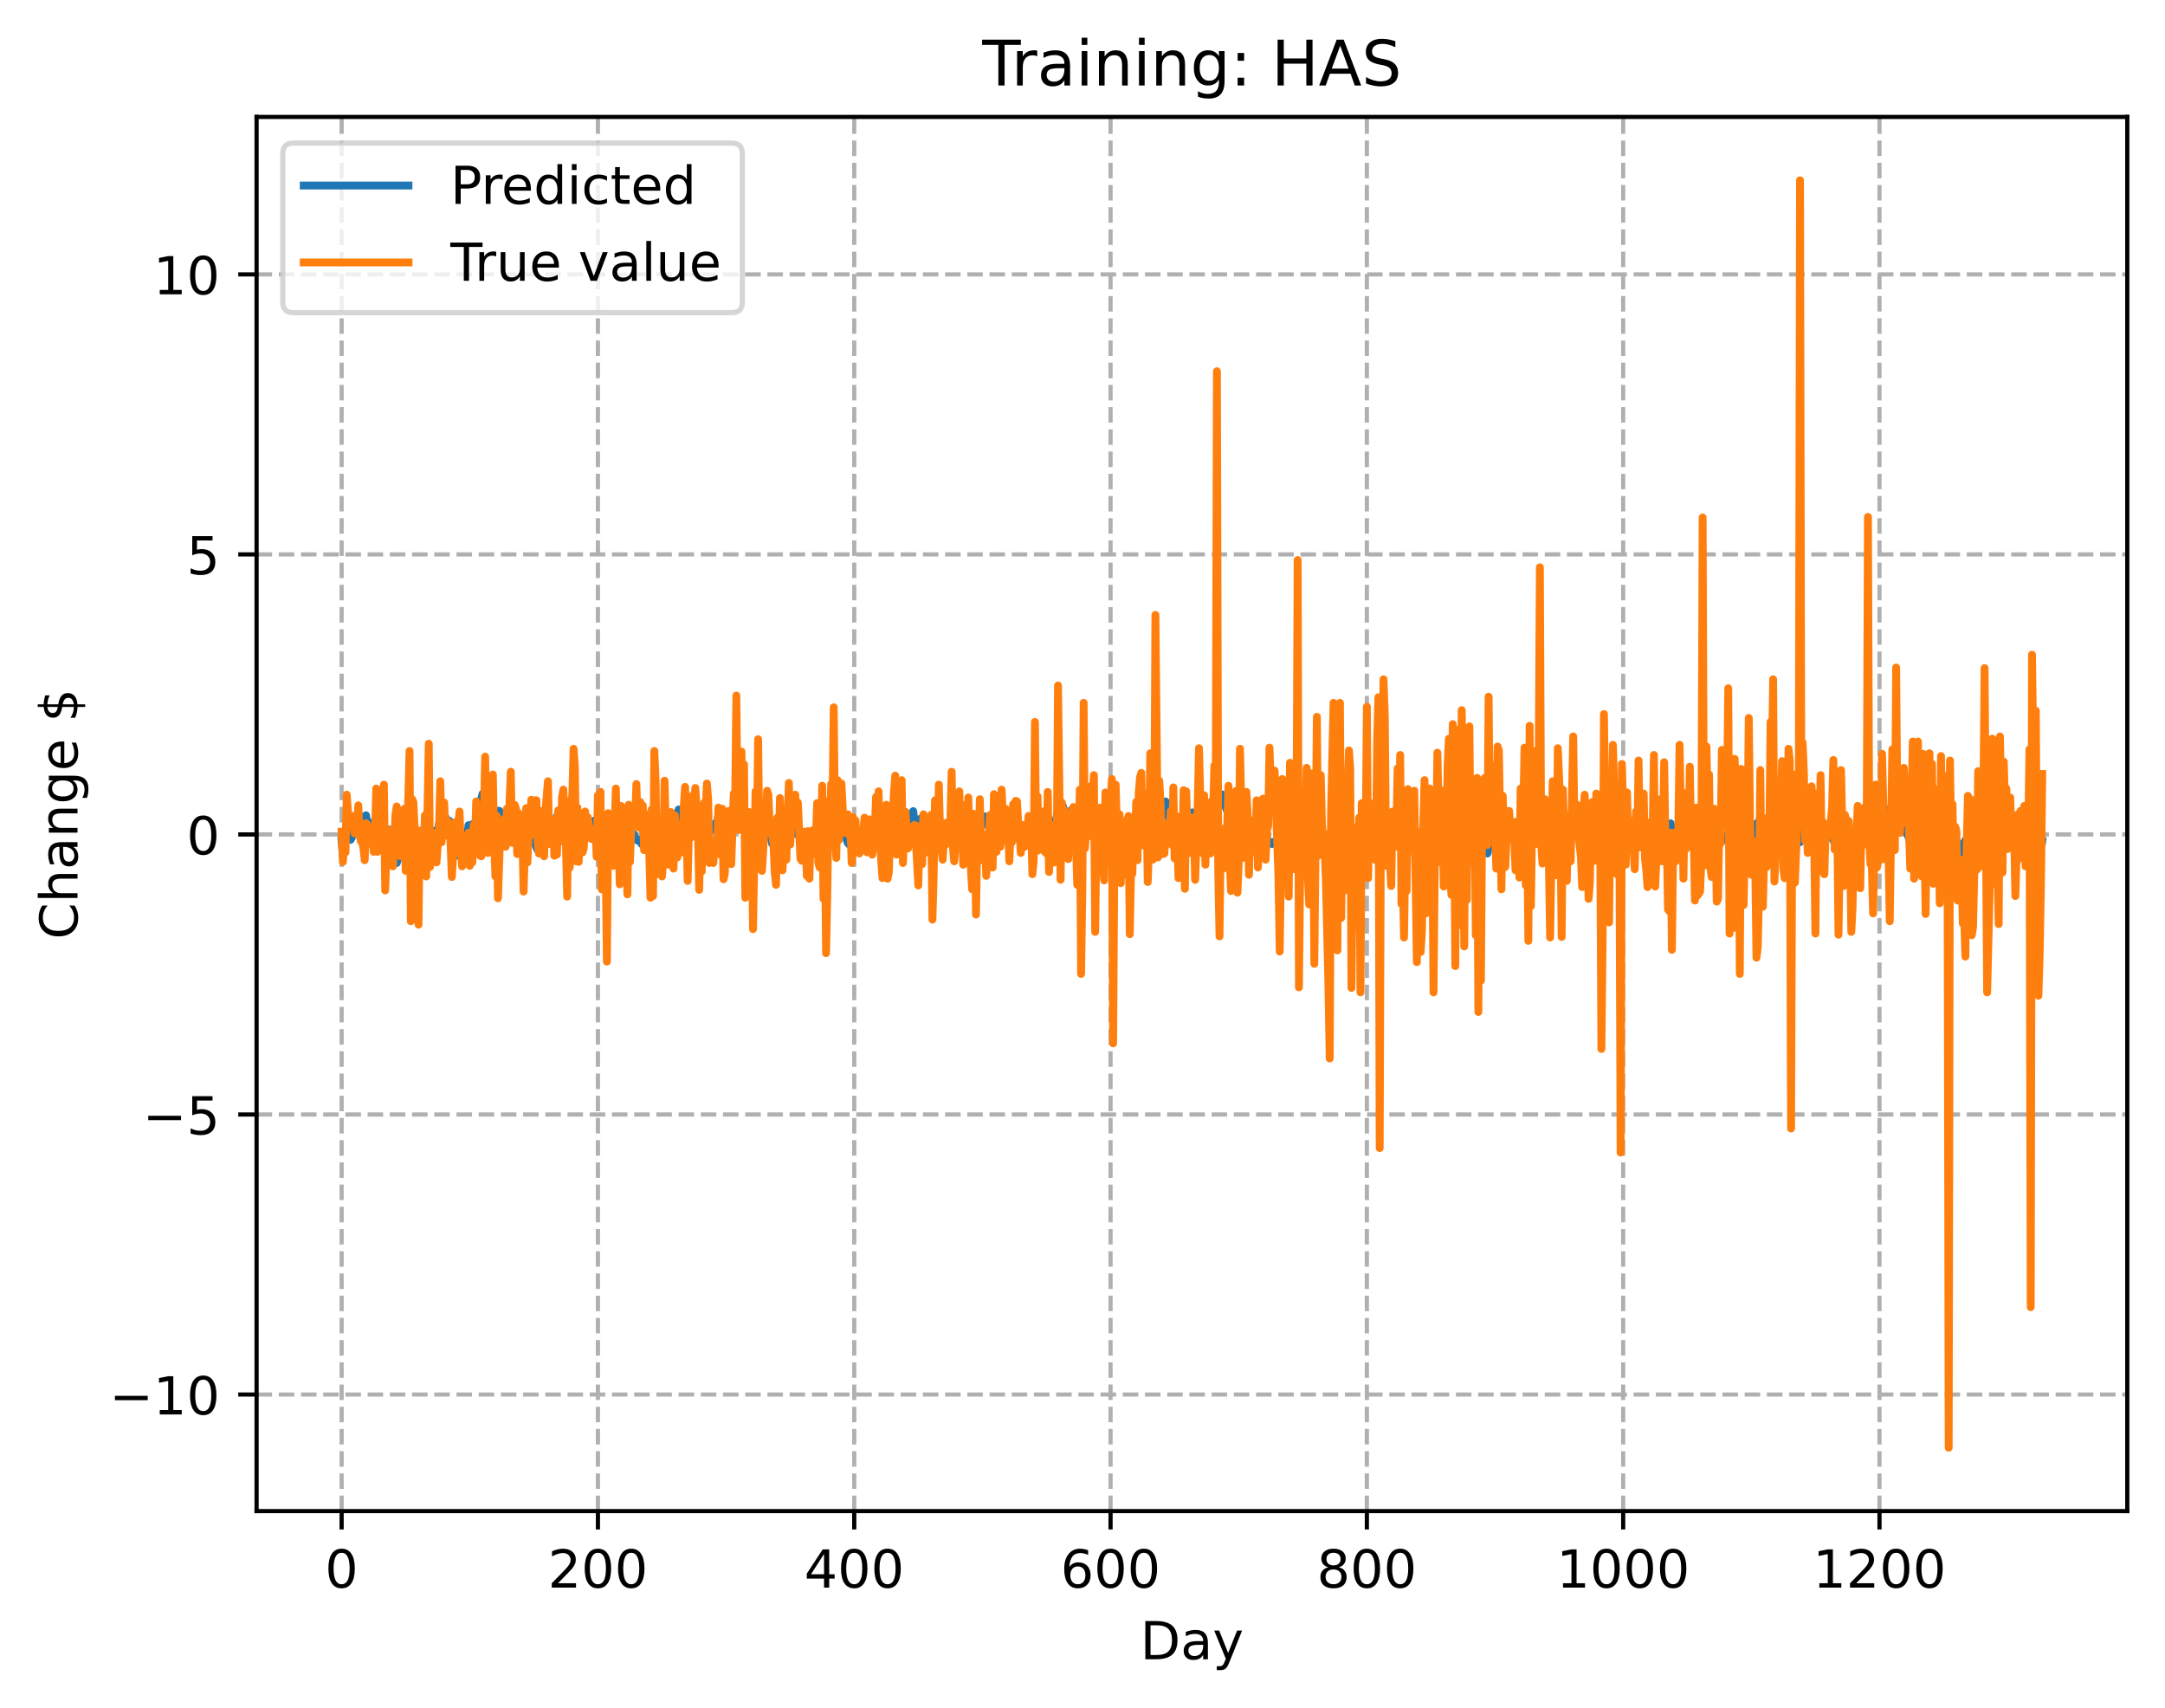 <?xml version="1.0" encoding="utf-8" standalone="no"?>
<!DOCTYPE svg PUBLIC "-//W3C//DTD SVG 1.1//EN"
  "http://www.w3.org/Graphics/SVG/1.1/DTD/svg11.dtd">
<!-- Created with matplotlib (https://matplotlib.org/) -->
<svg height="325.986pt" version="1.1" viewBox="0 0 413.303 325.986" width="413.303pt" xmlns="http://www.w3.org/2000/svg" xmlns:xlink="http://www.w3.org/1999/xlink">
 <defs>
  <style type="text/css">
*{stroke-linecap:butt;stroke-linejoin:round;}
  </style>
 </defs>
 <g id="figure_1">
  <g id="patch_1">
   <path d="M 0 325.986 
L 413.303 325.986 
L 413.303 0 
L 0 0 
z
" style="fill:#ffffff;"/>
  </g>
  <g id="axes_1">
   <g id="patch_2">
    <path d="M 48.983 288.43 
L 406.103 288.43 
L 406.103 22.318 
L 48.983 22.318 
z
" style="fill:#ffffff;"/>
   </g>
   <g id="matplotlib.axis_1">
    <g id="xtick_1">
     <g id="line2d_1">
      <path clip-path="url(#p30e78ac789)" d="M 65.216 288.43 
L 65.216 22.318 
" style="fill:none;stroke:#b0b0b0;stroke-dasharray:2.96,1.28;stroke-dashoffset:0;stroke-width:0.8;"/>
     </g>
     <g id="line2d_2">
      <defs>
       <path d="M 0 0 
L 0 3.5 
" id="m206f3ed3fc" style="stroke:#000000;stroke-width:0.8;"/>
      </defs>
      <g>
       <use style="stroke:#000000;stroke-width:0.8;" x="65.216" xlink:href="#m206f3ed3fc" y="288.43"/>
      </g>
     </g>
     <g id="text_1">
      <!-- 0 -->
      <defs>
       <path d="M 31.781 66.406 
Q 24.172 66.406 20.328 58.906 
Q 16.5 51.422 16.5 36.375 
Q 16.5 21.391 20.328 13.891 
Q 24.172 6.391 31.781 6.391 
Q 39.453 6.391 43.281 13.891 
Q 47.125 21.391 47.125 36.375 
Q 47.125 51.422 43.281 58.906 
Q 39.453 66.406 31.781 66.406 
z
M 31.781 74.219 
Q 44.047 74.219 50.516 64.516 
Q 56.984 54.828 56.984 36.375 
Q 56.984 17.969 50.516 8.266 
Q 44.047 -1.422 31.781 -1.422 
Q 19.531 -1.422 13.062 8.266 
Q 6.594 17.969 6.594 36.375 
Q 6.594 54.828 13.062 64.516 
Q 19.531 74.219 31.781 74.219 
z
" id="DejaVuSans-48"/>
      </defs>
      <g transform="translate(62.034 303.029)scale(0.1 -0.1)">
       <use xlink:href="#DejaVuSans-48"/>
      </g>
     </g>
    </g>
    <g id="xtick_2">
     <g id="line2d_3">
      <path clip-path="url(#p30e78ac789)" d="M 114.146 288.43 
L 114.146 22.318 
" style="fill:none;stroke:#b0b0b0;stroke-dasharray:2.96,1.28;stroke-dashoffset:0;stroke-width:0.8;"/>
     </g>
     <g id="line2d_4">
      <g>
       <use style="stroke:#000000;stroke-width:0.8;" x="114.146" xlink:href="#m206f3ed3fc" y="288.43"/>
      </g>
     </g>
     <g id="text_2">
      <!-- 200 -->
      <defs>
       <path d="M 19.188 8.297 
L 53.609 8.297 
L 53.609 0 
L 7.328 0 
L 7.328 8.297 
Q 12.938 14.109 22.625 23.891 
Q 32.328 33.688 34.812 36.531 
Q 39.547 41.844 41.422 45.531 
Q 43.312 49.219 43.312 52.781 
Q 43.312 58.594 39.234 62.25 
Q 35.156 65.922 28.609 65.922 
Q 23.969 65.922 18.812 64.312 
Q 13.672 62.703 7.812 59.422 
L 7.812 69.391 
Q 13.766 71.781 18.938 73 
Q 24.125 74.219 28.422 74.219 
Q 39.75 74.219 46.484 68.547 
Q 53.219 62.891 53.219 53.422 
Q 53.219 48.922 51.531 44.891 
Q 49.859 40.875 45.406 35.406 
Q 44.188 33.984 37.641 27.219 
Q 31.109 20.453 19.188 8.297 
z
" id="DejaVuSans-50"/>
      </defs>
      <g transform="translate(104.602 303.029)scale(0.1 -0.1)">
       <use xlink:href="#DejaVuSans-50"/>
       <use x="63.623" xlink:href="#DejaVuSans-48"/>
       <use x="127.246" xlink:href="#DejaVuSans-48"/>
      </g>
     </g>
    </g>
    <g id="xtick_3">
     <g id="line2d_5">
      <path clip-path="url(#p30e78ac789)" d="M 163.077 288.43 
L 163.077 22.318 
" style="fill:none;stroke:#b0b0b0;stroke-dasharray:2.96,1.28;stroke-dashoffset:0;stroke-width:0.8;"/>
     </g>
     <g id="line2d_6">
      <g>
       <use style="stroke:#000000;stroke-width:0.8;" x="163.077" xlink:href="#m206f3ed3fc" y="288.43"/>
      </g>
     </g>
     <g id="text_3">
      <!-- 400 -->
      <defs>
       <path d="M 37.797 64.312 
L 12.891 25.391 
L 37.797 25.391 
z
M 35.203 72.906 
L 47.609 72.906 
L 47.609 25.391 
L 58.016 25.391 
L 58.016 17.188 
L 47.609 17.188 
L 47.609 0 
L 37.797 0 
L 37.797 17.188 
L 4.891 17.188 
L 4.891 26.703 
z
" id="DejaVuSans-52"/>
      </defs>
      <g transform="translate(153.533 303.029)scale(0.1 -0.1)">
       <use xlink:href="#DejaVuSans-52"/>
       <use x="63.623" xlink:href="#DejaVuSans-48"/>
       <use x="127.246" xlink:href="#DejaVuSans-48"/>
      </g>
     </g>
    </g>
    <g id="xtick_4">
     <g id="line2d_7">
      <path clip-path="url(#p30e78ac789)" d="M 212.007 288.43 
L 212.007 22.318 
" style="fill:none;stroke:#b0b0b0;stroke-dasharray:2.96,1.28;stroke-dashoffset:0;stroke-width:0.8;"/>
     </g>
     <g id="line2d_8">
      <g>
       <use style="stroke:#000000;stroke-width:0.8;" x="212.007" xlink:href="#m206f3ed3fc" y="288.43"/>
      </g>
     </g>
     <g id="text_4">
      <!-- 600 -->
      <defs>
       <path d="M 33.016 40.375 
Q 26.375 40.375 22.484 35.828 
Q 18.609 31.297 18.609 23.391 
Q 18.609 15.531 22.484 10.953 
Q 26.375 6.391 33.016 6.391 
Q 39.656 6.391 43.531 10.953 
Q 47.406 15.531 47.406 23.391 
Q 47.406 31.297 43.531 35.828 
Q 39.656 40.375 33.016 40.375 
z
M 52.594 71.297 
L 52.594 62.312 
Q 48.875 64.062 45.094 64.984 
Q 41.312 65.922 37.594 65.922 
Q 27.828 65.922 22.672 59.328 
Q 17.531 52.734 16.797 39.406 
Q 19.672 43.656 24.016 45.922 
Q 28.375 48.188 33.594 48.188 
Q 44.578 48.188 50.953 41.516 
Q 57.328 34.859 57.328 23.391 
Q 57.328 12.156 50.688 5.359 
Q 44.047 -1.422 33.016 -1.422 
Q 20.359 -1.422 13.672 8.266 
Q 6.984 17.969 6.984 36.375 
Q 6.984 53.656 15.188 63.938 
Q 23.391 74.219 37.203 74.219 
Q 40.922 74.219 44.703 73.484 
Q 48.484 72.75 52.594 71.297 
z
" id="DejaVuSans-54"/>
      </defs>
      <g transform="translate(202.464 303.029)scale(0.1 -0.1)">
       <use xlink:href="#DejaVuSans-54"/>
       <use x="63.623" xlink:href="#DejaVuSans-48"/>
       <use x="127.246" xlink:href="#DejaVuSans-48"/>
      </g>
     </g>
    </g>
    <g id="xtick_5">
     <g id="line2d_9">
      <path clip-path="url(#p30e78ac789)" d="M 260.938 288.43 
L 260.938 22.318 
" style="fill:none;stroke:#b0b0b0;stroke-dasharray:2.96,1.28;stroke-dashoffset:0;stroke-width:0.8;"/>
     </g>
     <g id="line2d_10">
      <g>
       <use style="stroke:#000000;stroke-width:0.8;" x="260.938" xlink:href="#m206f3ed3fc" y="288.43"/>
      </g>
     </g>
     <g id="text_5">
      <!-- 800 -->
      <defs>
       <path d="M 31.781 34.625 
Q 24.75 34.625 20.719 30.859 
Q 16.703 27.094 16.703 20.516 
Q 16.703 13.922 20.719 10.156 
Q 24.75 6.391 31.781 6.391 
Q 38.812 6.391 42.859 10.172 
Q 46.922 13.969 46.922 20.516 
Q 46.922 27.094 42.891 30.859 
Q 38.875 34.625 31.781 34.625 
z
M 21.922 38.812 
Q 15.578 40.375 12.031 44.719 
Q 8.5 49.078 8.5 55.328 
Q 8.5 64.062 14.719 69.141 
Q 20.953 74.219 31.781 74.219 
Q 42.672 74.219 48.875 69.141 
Q 55.078 64.062 55.078 55.328 
Q 55.078 49.078 51.531 44.719 
Q 48 40.375 41.703 38.812 
Q 48.828 37.156 52.797 32.312 
Q 56.781 27.484 56.781 20.516 
Q 56.781 9.906 50.312 4.234 
Q 43.844 -1.422 31.781 -1.422 
Q 19.734 -1.422 13.25 4.234 
Q 6.781 9.906 6.781 20.516 
Q 6.781 27.484 10.781 32.312 
Q 14.797 37.156 21.922 38.812 
z
M 18.312 54.391 
Q 18.312 48.734 21.844 45.562 
Q 25.391 42.391 31.781 42.391 
Q 38.141 42.391 41.719 45.562 
Q 45.312 48.734 45.312 54.391 
Q 45.312 60.062 41.719 63.234 
Q 38.141 66.406 31.781 66.406 
Q 25.391 66.406 21.844 63.234 
Q 18.312 60.062 18.312 54.391 
z
" id="DejaVuSans-56"/>
      </defs>
      <g transform="translate(251.394 303.029)scale(0.1 -0.1)">
       <use xlink:href="#DejaVuSans-56"/>
       <use x="63.623" xlink:href="#DejaVuSans-48"/>
       <use x="127.246" xlink:href="#DejaVuSans-48"/>
      </g>
     </g>
    </g>
    <g id="xtick_6">
     <g id="line2d_11">
      <path clip-path="url(#p30e78ac789)" d="M 309.869 288.43 
L 309.869 22.318 
" style="fill:none;stroke:#b0b0b0;stroke-dasharray:2.96,1.28;stroke-dashoffset:0;stroke-width:0.8;"/>
     </g>
     <g id="line2d_12">
      <g>
       <use style="stroke:#000000;stroke-width:0.8;" x="309.869" xlink:href="#m206f3ed3fc" y="288.43"/>
      </g>
     </g>
     <g id="text_6">
      <!-- 1000 -->
      <defs>
       <path d="M 12.406 8.297 
L 28.516 8.297 
L 28.516 63.922 
L 10.984 60.406 
L 10.984 69.391 
L 28.422 72.906 
L 38.281 72.906 
L 38.281 8.297 
L 54.391 8.297 
L 54.391 0 
L 12.406 0 
z
" id="DejaVuSans-49"/>
      </defs>
      <g transform="translate(297.144 303.029)scale(0.1 -0.1)">
       <use xlink:href="#DejaVuSans-49"/>
       <use x="63.623" xlink:href="#DejaVuSans-48"/>
       <use x="127.246" xlink:href="#DejaVuSans-48"/>
       <use x="190.869" xlink:href="#DejaVuSans-48"/>
      </g>
     </g>
    </g>
    <g id="xtick_7">
     <g id="line2d_13">
      <path clip-path="url(#p30e78ac789)" d="M 358.799 288.43 
L 358.799 22.318 
" style="fill:none;stroke:#b0b0b0;stroke-dasharray:2.96,1.28;stroke-dashoffset:0;stroke-width:0.8;"/>
     </g>
     <g id="line2d_14">
      <g>
       <use style="stroke:#000000;stroke-width:0.8;" x="358.799" xlink:href="#m206f3ed3fc" y="288.43"/>
      </g>
     </g>
     <g id="text_7">
      <!-- 1200 -->
      <g transform="translate(346.074 303.029)scale(0.1 -0.1)">
       <use xlink:href="#DejaVuSans-49"/>
       <use x="63.623" xlink:href="#DejaVuSans-50"/>
       <use x="127.246" xlink:href="#DejaVuSans-48"/>
       <use x="190.869" xlink:href="#DejaVuSans-48"/>
      </g>
     </g>
    </g>
    <g id="text_8">
     <!-- Day -->
     <defs>
      <path d="M 19.672 64.797 
L 19.672 8.109 
L 31.594 8.109 
Q 46.688 8.109 53.688 14.938 
Q 60.688 21.781 60.688 36.531 
Q 60.688 51.172 53.688 57.984 
Q 46.688 64.797 31.594 64.797 
z
M 9.812 72.906 
L 30.078 72.906 
Q 51.266 72.906 61.172 64.094 
Q 71.094 55.281 71.094 36.531 
Q 71.094 17.672 61.125 8.828 
Q 51.172 0 30.078 0 
L 9.812 0 
z
" id="DejaVuSans-68"/>
      <path d="M 34.281 27.484 
Q 23.391 27.484 19.188 25 
Q 14.984 22.516 14.984 16.5 
Q 14.984 11.719 18.141 8.906 
Q 21.297 6.109 26.703 6.109 
Q 34.188 6.109 38.703 11.406 
Q 43.219 16.703 43.219 25.484 
L 43.219 27.484 
z
M 52.203 31.203 
L 52.203 0 
L 43.219 0 
L 43.219 8.297 
Q 40.141 3.328 35.547 0.953 
Q 30.953 -1.422 24.312 -1.422 
Q 15.922 -1.422 10.953 3.297 
Q 6 8.016 6 15.922 
Q 6 25.141 12.172 29.828 
Q 18.359 34.516 30.609 34.516 
L 43.219 34.516 
L 43.219 35.406 
Q 43.219 41.609 39.141 45 
Q 35.062 48.391 27.688 48.391 
Q 23 48.391 18.547 47.266 
Q 14.109 46.141 10.016 43.891 
L 10.016 52.203 
Q 14.938 54.109 19.578 55.047 
Q 24.219 56 28.609 56 
Q 40.484 56 46.344 49.844 
Q 52.203 43.703 52.203 31.203 
z
" id="DejaVuSans-97"/>
      <path d="M 32.172 -5.078 
Q 28.375 -14.844 24.75 -17.812 
Q 21.141 -20.797 15.094 -20.797 
L 7.906 -20.797 
L 7.906 -13.281 
L 13.188 -13.281 
Q 16.891 -13.281 18.938 -11.516 
Q 21 -9.766 23.484 -3.219 
L 25.094 0.875 
L 2.984 54.688 
L 12.5 54.688 
L 29.594 11.922 
L 46.688 54.688 
L 56.203 54.688 
z
" id="DejaVuSans-121"/>
     </defs>
     <g transform="translate(217.669 316.707)scale(0.1 -0.1)">
      <use xlink:href="#DejaVuSans-68"/>
      <use x="77.002" xlink:href="#DejaVuSans-97"/>
      <use x="138.281" xlink:href="#DejaVuSans-121"/>
     </g>
    </g>
   </g>
   <g id="matplotlib.axis_2">
    <g id="ytick_1">
     <g id="line2d_15">
      <path clip-path="url(#p30e78ac789)" d="M 48.983 266.178 
L 406.103 266.178 
" style="fill:none;stroke:#b0b0b0;stroke-dasharray:2.96,1.28;stroke-dashoffset:0;stroke-width:0.8;"/>
     </g>
     <g id="line2d_16">
      <defs>
       <path d="M 0 0 
L -3.5 0 
" id="m08fca8c599" style="stroke:#000000;stroke-width:0.8;"/>
      </defs>
      <g>
       <use style="stroke:#000000;stroke-width:0.8;" x="48.983" xlink:href="#m08fca8c599" y="266.178"/>
      </g>
     </g>
     <g id="text_9">
      <!-- −10 -->
      <defs>
       <path d="M 10.594 35.5 
L 73.188 35.5 
L 73.188 27.203 
L 10.594 27.203 
z
" id="DejaVuSans-8722"/>
      </defs>
      <g transform="translate(20.878 269.978)scale(0.1 -0.1)">
       <use xlink:href="#DejaVuSans-8722"/>
       <use x="83.789" xlink:href="#DejaVuSans-49"/>
       <use x="147.412" xlink:href="#DejaVuSans-48"/>
      </g>
     </g>
    </g>
    <g id="ytick_2">
     <g id="line2d_17">
      <path clip-path="url(#p30e78ac789)" d="M 48.983 212.727 
L 406.103 212.727 
" style="fill:none;stroke:#b0b0b0;stroke-dasharray:2.96,1.28;stroke-dashoffset:0;stroke-width:0.8;"/>
     </g>
     <g id="line2d_18">
      <g>
       <use style="stroke:#000000;stroke-width:0.8;" x="48.983" xlink:href="#m08fca8c599" y="212.727"/>
      </g>
     </g>
     <g id="text_10">
      <!-- −5 -->
      <defs>
       <path d="M 10.797 72.906 
L 49.516 72.906 
L 49.516 64.594 
L 19.828 64.594 
L 19.828 46.734 
Q 21.969 47.469 24.109 47.828 
Q 26.266 48.188 28.422 48.188 
Q 40.625 48.188 47.75 41.5 
Q 54.891 34.812 54.891 23.391 
Q 54.891 11.625 47.562 5.094 
Q 40.234 -1.422 26.906 -1.422 
Q 22.312 -1.422 17.547 -0.641 
Q 12.797 0.141 7.719 1.703 
L 7.719 11.625 
Q 12.109 9.234 16.797 8.062 
Q 21.484 6.891 26.703 6.891 
Q 35.156 6.891 40.078 11.328 
Q 45.016 15.766 45.016 23.391 
Q 45.016 31 40.078 35.438 
Q 35.156 39.891 26.703 39.891 
Q 22.75 39.891 18.812 39.016 
Q 14.891 38.141 10.797 36.281 
z
" id="DejaVuSans-53"/>
      </defs>
      <g transform="translate(27.241 216.526)scale(0.1 -0.1)">
       <use xlink:href="#DejaVuSans-8722"/>
       <use x="83.789" xlink:href="#DejaVuSans-53"/>
      </g>
     </g>
    </g>
    <g id="ytick_3">
     <g id="line2d_19">
      <path clip-path="url(#p30e78ac789)" d="M 48.983 159.276 
L 406.103 159.276 
" style="fill:none;stroke:#b0b0b0;stroke-dasharray:2.96,1.28;stroke-dashoffset:0;stroke-width:0.8;"/>
     </g>
     <g id="line2d_20">
      <g>
       <use style="stroke:#000000;stroke-width:0.8;" x="48.983" xlink:href="#m08fca8c599" y="159.276"/>
      </g>
     </g>
     <g id="text_11">
      <!-- 0 -->
      <g transform="translate(35.62 163.075)scale(0.1 -0.1)">
       <use xlink:href="#DejaVuSans-48"/>
      </g>
     </g>
    </g>
    <g id="ytick_4">
     <g id="line2d_21">
      <path clip-path="url(#p30e78ac789)" d="M 48.983 105.825 
L 406.103 105.825 
" style="fill:none;stroke:#b0b0b0;stroke-dasharray:2.96,1.28;stroke-dashoffset:0;stroke-width:0.8;"/>
     </g>
     <g id="line2d_22">
      <g>
       <use style="stroke:#000000;stroke-width:0.8;" x="48.983" xlink:href="#m08fca8c599" y="105.825"/>
      </g>
     </g>
     <g id="text_12">
      <!-- 5 -->
      <g transform="translate(35.62 109.624)scale(0.1 -0.1)">
       <use xlink:href="#DejaVuSans-53"/>
      </g>
     </g>
    </g>
    <g id="ytick_5">
     <g id="line2d_23">
      <path clip-path="url(#p30e78ac789)" d="M 48.983 52.374 
L 406.103 52.374 
" style="fill:none;stroke:#b0b0b0;stroke-dasharray:2.96,1.28;stroke-dashoffset:0;stroke-width:0.8;"/>
     </g>
     <g id="line2d_24">
      <g>
       <use style="stroke:#000000;stroke-width:0.8;" x="48.983" xlink:href="#m08fca8c599" y="52.374"/>
      </g>
     </g>
     <g id="text_13">
      <!-- 10 -->
      <g transform="translate(29.258 56.173)scale(0.1 -0.1)">
       <use xlink:href="#DejaVuSans-49"/>
       <use x="63.623" xlink:href="#DejaVuSans-48"/>
      </g>
     </g>
    </g>
    <g id="text_14">
     <!-- Change $ -->
     <defs>
      <path d="M 64.406 67.281 
L 64.406 56.891 
Q 59.422 61.531 53.781 63.812 
Q 48.141 66.109 41.797 66.109 
Q 29.297 66.109 22.656 58.469 
Q 16.016 50.828 16.016 36.375 
Q 16.016 21.969 22.656 14.328 
Q 29.297 6.688 41.797 6.688 
Q 48.141 6.688 53.781 8.984 
Q 59.422 11.281 64.406 15.922 
L 64.406 5.609 
Q 59.234 2.094 53.438 0.328 
Q 47.656 -1.422 41.219 -1.422 
Q 24.656 -1.422 15.125 8.703 
Q 5.609 18.844 5.609 36.375 
Q 5.609 53.953 15.125 64.078 
Q 24.656 74.219 41.219 74.219 
Q 47.75 74.219 53.531 72.484 
Q 59.328 70.75 64.406 67.281 
z
" id="DejaVuSans-67"/>
      <path d="M 54.891 33.016 
L 54.891 0 
L 45.906 0 
L 45.906 32.719 
Q 45.906 40.484 42.875 44.328 
Q 39.844 48.188 33.797 48.188 
Q 26.516 48.188 22.312 43.547 
Q 18.109 38.922 18.109 30.906 
L 18.109 0 
L 9.078 0 
L 9.078 75.984 
L 18.109 75.984 
L 18.109 46.188 
Q 21.344 51.125 25.703 53.562 
Q 30.078 56 35.797 56 
Q 45.219 56 50.047 50.172 
Q 54.891 44.344 54.891 33.016 
z
" id="DejaVuSans-104"/>
      <path d="M 54.891 33.016 
L 54.891 0 
L 45.906 0 
L 45.906 32.719 
Q 45.906 40.484 42.875 44.328 
Q 39.844 48.188 33.797 48.188 
Q 26.516 48.188 22.312 43.547 
Q 18.109 38.922 18.109 30.906 
L 18.109 0 
L 9.078 0 
L 9.078 54.688 
L 18.109 54.688 
L 18.109 46.188 
Q 21.344 51.125 25.703 53.562 
Q 30.078 56 35.797 56 
Q 45.219 56 50.047 50.172 
Q 54.891 44.344 54.891 33.016 
z
" id="DejaVuSans-110"/>
      <path d="M 45.406 27.984 
Q 45.406 37.75 41.375 43.109 
Q 37.359 48.484 30.078 48.484 
Q 22.859 48.484 18.828 43.109 
Q 14.797 37.75 14.797 27.984 
Q 14.797 18.266 18.828 12.891 
Q 22.859 7.516 30.078 7.516 
Q 37.359 7.516 41.375 12.891 
Q 45.406 18.266 45.406 27.984 
z
M 54.391 6.781 
Q 54.391 -7.172 48.188 -13.984 
Q 42 -20.797 29.203 -20.797 
Q 24.469 -20.797 20.266 -20.094 
Q 16.062 -19.391 12.109 -17.922 
L 12.109 -9.188 
Q 16.062 -11.328 19.922 -12.344 
Q 23.781 -13.375 27.781 -13.375 
Q 36.625 -13.375 41.016 -8.766 
Q 45.406 -4.156 45.406 5.172 
L 45.406 9.625 
Q 42.625 4.781 38.281 2.391 
Q 33.938 0 27.875 0 
Q 17.828 0 11.672 7.656 
Q 5.516 15.328 5.516 27.984 
Q 5.516 40.672 11.672 48.328 
Q 17.828 56 27.875 56 
Q 33.938 56 38.281 53.609 
Q 42.625 51.219 45.406 46.391 
L 45.406 54.688 
L 54.391 54.688 
z
" id="DejaVuSans-103"/>
      <path d="M 56.203 29.594 
L 56.203 25.203 
L 14.891 25.203 
Q 15.484 15.922 20.484 11.062 
Q 25.484 6.203 34.422 6.203 
Q 39.594 6.203 44.453 7.469 
Q 49.312 8.734 54.109 11.281 
L 54.109 2.781 
Q 49.266 0.734 44.188 -0.344 
Q 39.109 -1.422 33.891 -1.422 
Q 20.797 -1.422 13.156 6.188 
Q 5.516 13.812 5.516 26.812 
Q 5.516 40.234 12.766 48.109 
Q 20.016 56 32.328 56 
Q 43.359 56 49.781 48.891 
Q 56.203 41.797 56.203 29.594 
z
M 47.219 32.234 
Q 47.125 39.594 43.094 43.984 
Q 39.062 48.391 32.422 48.391 
Q 24.906 48.391 20.391 44.141 
Q 15.875 39.891 15.188 32.172 
z
" id="DejaVuSans-101"/>
      <path id="DejaVuSans-32"/>
      <path d="M 33.797 -14.703 
L 28.906 -14.703 
L 28.859 0 
Q 23.734 0.094 18.609 1.188 
Q 13.484 2.297 8.297 4.5 
L 8.297 13.281 
Q 13.281 10.156 18.375 8.562 
Q 23.484 6.984 28.906 6.938 
L 28.906 29.203 
Q 18.109 30.953 13.203 35.156 
Q 8.297 39.359 8.297 46.688 
Q 8.297 54.641 13.625 59.219 
Q 18.953 63.812 28.906 64.5 
L 28.906 75.984 
L 33.797 75.984 
L 33.797 64.656 
Q 38.328 64.453 42.578 63.688 
Q 46.828 62.938 50.875 61.625 
L 50.875 53.078 
Q 46.828 55.125 42.547 56.25 
Q 38.281 57.375 33.797 57.562 
L 33.797 36.719 
Q 44.875 35.016 50.094 30.609 
Q 55.328 26.219 55.328 18.609 
Q 55.328 10.359 49.781 5.594 
Q 44.234 0.828 33.797 0.094 
z
M 28.906 37.594 
L 28.906 57.625 
Q 23.25 56.984 20.266 54.391 
Q 17.281 51.812 17.281 47.516 
Q 17.281 43.312 20.031 40.969 
Q 22.797 38.625 28.906 37.594 
z
M 33.797 28.219 
L 33.797 7.078 
Q 39.984 7.906 43.141 10.594 
Q 46.297 13.281 46.297 17.672 
Q 46.297 21.969 43.281 24.5 
Q 40.281 27.047 33.797 28.219 
z
" id="DejaVuSans-36"/>
     </defs>
     <g transform="translate(14.798 179.288)rotate(-90)scale(0.1 -0.1)">
      <use xlink:href="#DejaVuSans-67"/>
      <use x="69.824" xlink:href="#DejaVuSans-104"/>
      <use x="133.203" xlink:href="#DejaVuSans-97"/>
      <use x="194.482" xlink:href="#DejaVuSans-110"/>
      <use x="257.861" xlink:href="#DejaVuSans-103"/>
      <use x="321.338" xlink:href="#DejaVuSans-101"/>
      <use x="382.861" xlink:href="#DejaVuSans-32"/>
      <use x="414.648" xlink:href="#DejaVuSans-36"/>
     </g>
    </g>
   </g>
   <g id="line2d_25">
    <path clip-path="url(#p30e78ac789)" d="M 65.216 160.45 
L 65.46 163.235 
L 66.194 156.995 
L 66.439 156.5 
L 66.683 157.643 
L 66.928 160.304 
L 67.173 159.879 
L 67.417 158.324 
L 67.662 157.494 
L 67.907 157.667 
L 68.151 158.107 
L 68.396 158.123 
L 68.885 159.276 
L 69.375 155.891 
L 69.619 155.847 
L 69.864 155.615 
L 70.353 158.19 
L 70.598 157.012 
L 70.843 157.577 
L 71.087 157.859 
L 71.332 158.994 
L 71.577 159.205 
L 71.821 159.692 
L 72.066 160.868 
L 72.31 160.794 
L 72.555 160.923 
L 72.8 161.389 
L 73.044 161.475 
L 73.289 161.383 
L 74.023 158.941 
L 74.268 158.349 
L 74.512 158.358 
L 74.757 158.699 
L 75.002 160.436 
L 75.246 161.318 
L 75.736 164.73 
L 75.98 163.995 
L 76.47 160.065 
L 76.714 159.941 
L 76.959 161.707 
L 77.204 162.031 
L 77.448 160.544 
L 77.693 158.301 
L 77.937 157.611 
L 78.182 158.394 
L 78.427 158.28 
L 78.671 156.772 
L 78.916 157.538 
L 79.405 160.661 
L 79.65 161.155 
L 80.139 158.797 
L 80.384 161.464 
L 80.629 161.742 
L 81.118 159.264 
L 81.363 159.709 
L 81.607 159.604 
L 81.852 160.479 
L 82.097 159.282 
L 82.341 159.029 
L 82.586 158.948 
L 82.831 159.31 
L 83.075 158.535 
L 83.32 159.062 
L 83.565 158.741 
L 83.809 157.227 
L 84.054 157.229 
L 84.298 157.859 
L 84.543 156.992 
L 84.788 156.715 
L 85.032 155.944 
L 85.277 157.336 
L 85.522 157.078 
L 85.766 156.641 
L 86.256 159.113 
L 86.5 159.673 
L 86.745 159.797 
L 86.99 158.373 
L 87.479 162.552 
L 87.724 163.491 
L 87.968 163.284 
L 88.213 161.764 
L 88.458 161.095 
L 88.947 161.115 
L 89.192 159.681 
L 89.436 157.504 
L 89.681 159.391 
L 89.925 158.911 
L 90.17 157.326 
L 90.415 158.901 
L 90.659 158.641 
L 91.149 155.255 
L 91.393 155.102 
L 91.638 152.956 
L 91.883 152.467 
L 92.127 151.51 
L 92.372 151.632 
L 92.617 152.154 
L 92.861 151.453 
L 93.106 152.534 
L 93.351 152.648 
L 93.595 151.637 
L 93.84 152.718 
L 94.085 155.009 
L 94.329 154.759 
L 94.574 154.785 
L 94.819 155.01 
L 95.063 154.767 
L 95.308 154.761 
L 95.553 155.058 
L 95.797 156.8 
L 96.042 157.31 
L 96.286 158.765 
L 96.776 159.964 
L 97.02 159.911 
L 97.265 160.53 
L 97.51 160.583 
L 97.999 159.29 
L 98.244 157.698 
L 98.733 159.392 
L 98.978 159.184 
L 99.222 158.038 
L 99.467 159.846 
L 99.956 161.112 
L 100.201 161.463 
L 100.69 159.297 
L 100.935 160.58 
L 101.18 160.029 
L 101.424 160.092 
L 101.669 159.229 
L 102.158 161.149 
L 102.647 162.261 
L 103.137 160.02 
L 103.381 160.084 
L 103.626 160.631 
L 103.871 160.401 
L 104.115 158.87 
L 104.36 158.404 
L 104.605 158.389 
L 104.849 158.936 
L 105.094 157.985 
L 105.583 158.05 
L 105.828 157.099 
L 106.073 157.349 
L 106.317 155.778 
L 106.562 155.637 
L 106.807 156.903 
L 107.051 156.603 
L 107.296 155.296 
L 107.541 155.755 
L 108.03 154.833 
L 108.274 155.476 
L 108.519 154.767 
L 108.764 156.496 
L 109.008 156.736 
L 109.253 157.537 
L 109.742 156.136 
L 109.987 156.036 
L 110.232 155.785 
L 110.476 155.768 
L 110.966 156.651 
L 111.455 157.105 
L 111.7 156.673 
L 111.944 157.877 
L 112.189 157.602 
L 112.434 158.064 
L 112.678 158.853 
L 112.923 158.599 
L 113.168 156.77 
L 113.412 156.652 
L 113.657 156.908 
L 113.901 156.414 
L 114.146 157.185 
L 114.391 157.059 
L 114.635 157.4 
L 114.88 156.289 
L 115.125 156.864 
L 115.369 156.618 
L 115.614 157.561 
L 115.859 158.011 
L 116.103 156.487 
L 116.348 156.638 
L 116.593 158.103 
L 116.837 158.485 
L 117.082 159.267 
L 117.327 158.702 
L 117.571 160.098 
L 117.816 160.456 
L 118.305 159.498 
L 118.795 159.205 
L 119.039 159.304 
L 119.284 159.119 
L 119.773 160.074 
L 120.018 159.967 
L 120.262 158.888 
L 120.507 159.317 
L 120.752 158.972 
L 120.996 159.243 
L 121.241 160.113 
L 121.486 160.127 
L 121.73 160.463 
L 122.22 160.253 
L 122.464 161.082 
L 122.709 161.236 
L 122.954 160.983 
L 123.198 160.094 
L 123.443 159.926 
L 123.688 160.39 
L 123.932 160.385 
L 124.177 159.505 
L 124.422 159.142 
L 124.911 159.727 
L 125.156 158.549 
L 125.4 158.452 
L 125.645 158.23 
L 126.134 157.361 
L 126.623 158.081 
L 126.868 157.534 
L 127.113 157.504 
L 127.357 158.537 
L 127.602 158.575 
L 127.847 157.595 
L 128.091 157.266 
L 128.336 158.08 
L 128.581 157.971 
L 128.825 156.649 
L 129.07 157.335 
L 129.315 157.229 
L 129.559 154.516 
L 129.804 154.726 
L 130.049 154.694 
L 130.293 155.022 
L 130.538 155.985 
L 130.783 156.332 
L 131.027 157.32 
L 131.272 157.584 
L 132.006 157.171 
L 132.25 156.078 
L 132.74 156.671 
L 133.229 157.305 
L 133.474 157.834 
L 133.718 156.927 
L 133.963 156.508 
L 134.208 156.574 
L 134.697 158.647 
L 134.942 158.988 
L 135.186 158.594 
L 135.431 158.655 
L 135.676 158.494 
L 135.92 157.69 
L 136.165 157.713 
L 136.41 157.266 
L 136.899 156.979 
L 137.144 155.614 
L 137.388 156.232 
L 137.633 156.264 
L 137.877 155.784 
L 138.122 156.214 
L 138.367 156.122 
L 138.611 155.402 
L 138.856 156.789 
L 139.101 157.116 
L 139.345 157.69 
L 139.59 157.757 
L 139.835 156.926 
L 140.079 155.698 
L 140.569 157.489 
L 140.813 155.702 
L 141.058 155.479 
L 141.303 156.765 
L 141.547 157.045 
L 141.792 156.69 
L 142.037 157.428 
L 142.281 157.495 
L 142.526 158.636 
L 142.771 157.93 
L 143.26 159.608 
L 143.505 159.819 
L 143.749 159.168 
L 143.994 159.853 
L 144.238 159.096 
L 144.483 158.992 
L 144.728 160.084 
L 144.972 159.182 
L 145.217 158.781 
L 145.462 157.996 
L 145.706 158.023 
L 145.951 156.923 
L 146.685 158.925 
L 146.93 158.833 
L 147.419 161.095 
L 147.664 160.877 
L 148.398 157.14 
L 148.642 157.909 
L 148.887 157.779 
L 149.132 157.919 
L 149.376 158.758 
L 149.865 158.071 
L 150.11 158.766 
L 150.355 159.015 
L 150.844 157.745 
L 151.089 157.813 
L 151.333 157.177 
L 151.823 159.011 
L 152.312 159.403 
L 152.557 159.239 
L 152.801 160.606 
L 153.046 159.433 
L 153.291 158.87 
L 153.535 159.292 
L 153.78 159.34 
L 154.025 159.96 
L 154.269 159.136 
L 154.759 159.936 
L 155.493 158.954 
L 155.737 159.09 
L 155.982 158.111 
L 156.226 157.704 
L 156.471 158.324 
L 156.716 156.84 
L 157.205 156.571 
L 157.45 156.883 
L 157.694 157.62 
L 157.939 156.672 
L 158.184 156.858 
L 158.428 158.189 
L 158.673 158.683 
L 158.918 159.535 
L 159.162 159.538 
L 159.407 156.934 
L 159.652 157.273 
L 159.896 157.88 
L 160.141 156.754 
L 160.386 157.686 
L 160.63 157.468 
L 160.875 158.391 
L 161.12 158.849 
L 161.853 160.919 
L 162.098 161.207 
L 162.343 160.902 
L 162.587 160.147 
L 162.832 160.496 
L 163.321 159.87 
L 163.566 159.782 
L 163.811 159.135 
L 164.055 159.863 
L 164.3 160.157 
L 164.545 159.364 
L 164.789 159.875 
L 165.279 161.444 
L 165.523 161.831 
L 165.768 160.91 
L 166.013 160.849 
L 166.257 161.155 
L 166.502 161.166 
L 166.747 159.526 
L 166.991 159.187 
L 167.236 159.592 
L 167.48 160.935 
L 167.725 160.347 
L 167.97 160.81 
L 168.214 160.42 
L 168.459 158.522 
L 168.704 157.754 
L 168.948 157.433 
L 169.438 159.147 
L 169.682 159.345 
L 169.927 158.356 
L 170.172 159.257 
L 170.416 158.083 
L 170.661 157.975 
L 170.906 157.594 
L 171.15 157.765 
L 171.395 157.485 
L 171.64 155.325 
L 171.884 155.309 
L 172.129 155.028 
L 172.374 155.206 
L 172.863 154.999 
L 173.108 156.896 
L 173.352 156.069 
L 173.597 156.727 
L 174.086 155.422 
L 174.331 154.83 
L 174.575 156.865 
L 174.82 157.263 
L 175.065 156.777 
L 175.309 157.08 
L 175.554 156.371 
L 175.799 156.224 
L 176.043 156.611 
L 176.288 156.007 
L 176.533 156.843 
L 176.777 158.173 
L 177.022 158.312 
L 177.267 158.208 
L 177.511 156.913 
L 177.756 156.269 
L 178.001 156.197 
L 178.245 156.778 
L 178.49 156.41 
L 178.735 156.786 
L 179.224 157.75 
L 179.468 156.831 
L 179.713 157.982 
L 180.202 158.012 
L 180.692 157.595 
L 180.936 158.551 
L 181.181 157.182 
L 181.67 158.498 
L 181.915 158.121 
L 182.404 156.757 
L 182.649 156.849 
L 183.138 158.501 
L 183.383 158.237 
L 183.628 157.119 
L 183.872 158.219 
L 184.606 158.917 
L 184.851 158.387 
L 185.096 158.252 
L 185.34 158.844 
L 185.829 156.316 
L 186.319 157.566 
L 186.563 157.213 
L 186.808 156.286 
L 187.053 156.292 
L 187.297 157.494 
L 187.542 157.55 
L 188.031 155.834 
L 188.521 157.4 
L 188.765 156.411 
L 189.255 157.965 
L 189.499 158.113 
L 189.744 157.881 
L 189.989 157.405 
L 190.233 158.577 
L 190.723 158.064 
L 190.967 159.121 
L 191.212 159.162 
L 191.456 158.931 
L 191.701 159.471 
L 191.946 159.499 
L 192.19 159.725 
L 192.68 159.452 
L 192.924 159.57 
L 193.169 159.425 
L 193.414 158.954 
L 193.658 159.174 
L 193.903 159.866 
L 194.148 159.537 
L 194.392 159.98 
L 194.882 159.981 
L 195.126 158.751 
L 195.371 158.8 
L 195.616 159.74 
L 195.86 159.895 
L 196.35 158.641 
L 196.594 158.916 
L 196.839 159.441 
L 197.328 159.723 
L 197.817 156.8 
L 198.062 157.666 
L 198.307 157.531 
L 198.551 157.965 
L 199.041 155.883 
L 199.285 156.138 
L 199.53 157.337 
L 199.775 157.306 
L 200.019 157.023 
L 200.264 156.401 
L 200.509 157.047 
L 200.753 157.195 
L 201.243 157.932 
L 201.487 157.129 
L 201.977 154.494 
L 202.221 153.789 
L 202.466 153.845 
L 202.711 153.508 
L 202.955 153.992 
L 203.2 155.191 
L 203.689 155.543 
L 203.934 155.489 
L 204.178 154.903 
L 204.423 154.689 
L 204.668 156.5 
L 204.912 156.814 
L 205.157 156.772 
L 205.402 157.127 
L 205.646 156.988 
L 206.136 155.646 
L 206.625 156.314 
L 206.87 156.046 
L 207.114 156.187 
L 207.359 156.698 
L 207.604 156.638 
L 207.848 158.46 
L 208.093 159.209 
L 208.582 157.799 
L 209.316 158.821 
L 209.561 158.067 
L 209.805 158.956 
L 210.05 158.003 
L 210.295 158.225 
L 210.539 158.871 
L 210.784 157.44 
L 211.029 157.002 
L 211.273 158.107 
L 212.007 158.392 
L 212.252 155.539 
L 212.497 157.325 
L 212.741 157.43 
L 212.986 157.405 
L 213.231 158.131 
L 213.475 160.606 
L 213.72 161.559 
L 214.209 160.734 
L 214.454 160.081 
L 214.699 158.622 
L 214.943 159.674 
L 215.188 158.96 
L 215.432 159.151 
L 215.922 160.467 
L 216.166 160.229 
L 216.411 159.198 
L 216.656 159.984 
L 216.9 160.162 
L 217.145 159.924 
L 218.124 158.116 
L 218.613 155.955 
L 219.102 157.238 
L 219.347 157.315 
L 219.836 157.084 
L 220.326 157.247 
L 220.57 156.106 
L 220.815 153.331 
L 221.06 152.377 
L 221.304 153.082 
L 221.549 152.603 
L 221.793 154.235 
L 222.038 154.403 
L 222.283 153.079 
L 222.527 152.988 
L 222.772 153.975 
L 223.261 156.919 
L 223.751 158.686 
L 223.995 158.42 
L 224.24 157.948 
L 224.485 157.816 
L 224.729 157.425 
L 225.219 158.32 
L 225.463 158.508 
L 225.708 158.299 
L 225.953 156.364 
L 226.197 157.903 
L 226.442 157.248 
L 226.687 157.303 
L 226.931 158.323 
L 227.665 155.068 
L 227.91 155.842 
L 228.154 157.16 
L 228.399 156.784 
L 228.644 156.194 
L 228.888 156.942 
L 229.133 157.327 
L 229.378 157.935 
L 229.622 157.702 
L 229.867 157.845 
L 230.112 157.439 
L 230.356 157.662 
L 230.601 157.704 
L 230.846 158.938 
L 231.335 159.514 
L 231.58 159.042 
L 231.824 159.832 
L 232.069 159.61 
L 232.314 158.973 
L 232.558 151.875 
L 232.803 152.224 
L 233.048 151.797 
L 233.292 151.624 
L 233.781 152.887 
L 234.026 154.182 
L 234.515 155.382 
L 234.76 156.479 
L 235.005 157.024 
L 235.249 157.147 
L 235.494 157.688 
L 235.983 160.125 
L 236.228 160.115 
L 236.473 160.387 
L 236.962 159.155 
L 237.207 160.64 
L 237.451 160.366 
L 237.941 158.702 
L 238.43 159.88 
L 238.675 160.072 
L 238.919 159.939 
L 239.164 160.816 
L 239.408 160.098 
L 239.653 160.017 
L 239.898 159.442 
L 240.142 159.327 
L 240.632 159.514 
L 240.876 160.748 
L 241.121 159.923 
L 241.366 160.267 
L 241.61 160.38 
L 241.855 160.127 
L 242.1 160.378 
L 242.344 160.963 
L 242.834 161.092 
L 243.078 160.754 
L 243.323 161.084 
L 243.568 160.405 
L 243.812 160.778 
L 244.057 161.415 
L 244.302 161.356 
L 244.546 161.128 
L 244.791 160.508 
L 245.036 160.654 
L 245.28 162.05 
L 245.525 161.602 
L 245.769 161.546 
L 246.014 161.243 
L 246.259 161.241 
L 246.503 160.404 
L 246.748 161.285 
L 246.993 161.197 
L 247.237 160.919 
L 247.482 161.007 
L 247.727 160.101 
L 247.971 156.915 
L 248.216 157.604 
L 248.461 157.027 
L 248.705 157.248 
L 248.95 158.142 
L 249.195 158.327 
L 249.439 159.258 
L 249.684 159.23 
L 249.929 159.359 
L 250.173 158.398 
L 250.663 159.318 
L 250.907 160.639 
L 251.152 160.996 
L 251.641 161.312 
L 252.13 160.599 
L 252.62 161.826 
L 252.864 161.233 
L 253.109 160.015 
L 253.354 159.383 
L 253.843 160.139 
L 254.088 159.817 
L 254.577 161.891 
L 254.822 161.659 
L 255.066 161.78 
L 255.311 161.739 
L 255.556 161.139 
L 255.8 159.674 
L 256.045 159.619 
L 256.534 159.118 
L 256.779 159.643 
L 257.024 159.796 
L 257.268 160.135 
L 257.513 160.234 
L 258.002 159.672 
L 258.247 160.41 
L 258.491 159.776 
L 258.981 161.179 
L 259.225 160.644 
L 259.47 160.584 
L 259.959 162.098 
L 260.204 162.798 
L 260.693 160.489 
L 261.183 159.81 
L 261.427 159.274 
L 261.672 159.434 
L 261.917 159.317 
L 262.406 160.033 
L 262.651 159.73 
L 263.14 157.877 
L 263.384 157.317 
L 263.629 158.03 
L 263.874 158.121 
L 264.118 158.897 
L 264.363 158.654 
L 264.608 157.989 
L 264.852 158.162 
L 265.097 156.579 
L 265.586 156.302 
L 266.32 157.735 
L 266.565 157.3 
L 267.299 159.159 
L 267.544 159.012 
L 267.788 159.078 
L 268.033 158.304 
L 268.278 158.492 
L 268.767 157.399 
L 269.011 158.105 
L 269.256 159.453 
L 269.501 159.155 
L 269.745 158.299 
L 269.99 158.589 
L 270.235 159.423 
L 270.479 159.79 
L 270.724 159.327 
L 270.969 159.903 
L 271.213 159.995 
L 271.703 158.619 
L 271.947 160.511 
L 272.192 160.727 
L 272.437 161.179 
L 272.681 159.803 
L 272.926 160.134 
L 273.171 160.938 
L 273.415 161.167 
L 273.66 162.004 
L 273.905 162.327 
L 274.149 161.139 
L 274.394 161.02 
L 274.639 161.191 
L 274.883 161.083 
L 275.128 161.991 
L 275.617 162.746 
L 275.862 162.716 
L 276.351 160.19 
L 276.596 160.317 
L 277.085 158.426 
L 277.574 157.353 
L 278.064 158.612 
L 278.553 157.007 
L 278.798 157.72 
L 279.287 155.83 
L 279.532 156.412 
L 279.776 157.456 
L 280.021 157.046 
L 280.266 157.079 
L 280.51 156.964 
L 280.755 157.399 
L 281.244 155.832 
L 281.489 156.491 
L 281.733 156.414 
L 281.978 157.427 
L 282.223 156.242 
L 282.467 158.266 
L 282.712 158.923 
L 282.957 160.847 
L 283.201 160.944 
L 283.446 162.049 
L 283.691 162.114 
L 283.935 162.911 
L 284.18 162.121 
L 284.425 160.74 
L 284.669 160.588 
L 284.914 159.52 
L 285.159 159.847 
L 285.648 162.078 
L 285.893 161.753 
L 286.137 160.257 
L 286.627 160.113 
L 286.871 159.398 
L 287.116 159.236 
L 287.36 158.937 
L 287.85 157.281 
L 288.094 157.983 
L 288.339 159.038 
L 288.584 159.504 
L 288.828 158.95 
L 289.073 158.866 
L 289.318 157.961 
L 289.562 157.914 
L 289.807 158.503 
L 290.052 158.577 
L 290.296 157.047 
L 290.541 157.333 
L 290.786 158.175 
L 291.03 158.597 
L 291.275 158.286 
L 291.52 158.46 
L 291.764 157.999 
L 292.009 158.559 
L 292.254 158.257 
L 292.987 159.526 
L 293.232 159.368 
L 293.477 159.655 
L 293.721 159.637 
L 293.966 158.901 
L 294.211 156.14 
L 294.455 155.689 
L 294.7 154.374 
L 294.945 154.902 
L 295.189 156.268 
L 295.434 156.75 
L 295.679 156.571 
L 296.413 156.681 
L 296.657 156.971 
L 296.902 157.833 
L 297.147 156.7 
L 297.391 156.736 
L 297.636 156.551 
L 297.881 157.353 
L 298.125 157.377 
L 298.37 157.951 
L 299.104 157.891 
L 299.593 158.772 
L 299.838 158.648 
L 300.082 157.808 
L 300.327 158.479 
L 300.572 158.108 
L 300.816 158.509 
L 301.061 157.939 
L 301.306 158.13 
L 301.55 159.134 
L 301.795 158.564 
L 302.04 157.705 
L 302.284 157.598 
L 302.774 159.559 
L 303.018 160.185 
L 303.263 159.731 
L 303.508 159.034 
L 303.997 159.182 
L 304.242 160.451 
L 304.731 158.259 
L 304.975 158.85 
L 305.22 158.597 
L 305.465 159.254 
L 305.709 159.321 
L 305.954 159.542 
L 306.199 159.917 
L 306.443 159.755 
L 306.688 160.734 
L 306.933 160.792 
L 307.177 160.496 
L 307.422 159.861 
L 307.667 159.587 
L 307.911 160.699 
L 308.156 159.889 
L 308.401 160.803 
L 308.645 160.927 
L 308.89 160.793 
L 309.379 159.547 
L 309.624 159.447 
L 309.869 159.8 
L 310.113 161.629 
L 310.358 162.403 
L 310.603 161.52 
L 310.847 161.191 
L 311.092 161.314 
L 311.336 161.3 
L 311.581 162.219 
L 311.826 162.331 
L 312.07 162.269 
L 312.315 160.637 
L 312.56 161.128 
L 312.804 161.105 
L 313.049 160.407 
L 313.294 160.047 
L 313.538 159.071 
L 313.783 159.291 
L 314.028 159.767 
L 314.272 159.602 
L 314.762 158.273 
L 315.006 159.532 
L 315.251 159.144 
L 315.74 160.627 
L 316.23 161.063 
L 316.474 159.824 
L 316.719 160.416 
L 316.963 161.348 
L 317.208 161.325 
L 317.453 160.857 
L 317.697 159.723 
L 317.942 159.746 
L 318.187 159.091 
L 318.431 157.745 
L 318.921 157.153 
L 319.165 158.545 
L 319.41 158.596 
L 319.655 158.114 
L 319.899 158.819 
L 320.144 158.738 
L 320.633 160.137 
L 320.878 159.991 
L 321.367 160.363 
L 321.857 159.112 
L 322.101 159.167 
L 322.346 158.418 
L 322.591 157.208 
L 322.835 157.645 
L 323.324 157.083 
L 323.569 158.755 
L 323.814 158.287 
L 324.303 158.84 
L 324.548 157.252 
L 324.792 157.255 
L 325.037 157.528 
L 325.282 152.643 
L 325.526 153.09 
L 325.771 153.297 
L 326.016 152.685 
L 326.26 154.532 
L 326.505 154.923 
L 326.75 154.516 
L 326.994 154.51 
L 327.239 154.845 
L 327.973 158.556 
L 328.218 158.329 
L 328.707 159.562 
L 328.951 159.601 
L 329.196 159.887 
L 329.441 159.897 
L 329.685 159.667 
L 329.93 160.84 
L 330.175 159.621 
L 330.419 159.96 
L 330.664 158.712 
L 330.909 158.65 
L 331.153 159.526 
L 331.398 159.659 
L 331.887 160.647 
L 332.132 160.875 
L 332.377 160.917 
L 332.621 160.475 
L 332.866 160.683 
L 333.355 158.594 
L 333.6 159.209 
L 333.845 160.124 
L 334.089 160.066 
L 334.334 160.574 
L 334.579 160.411 
L 335.068 158.092 
L 335.312 157.216 
L 335.557 157.801 
L 335.802 156.66 
L 336.046 157.227 
L 336.536 159.602 
L 337.025 159.768 
L 337.27 159.022 
L 337.514 158.77 
L 337.759 159.137 
L 338.493 156.309 
L 338.738 154.34 
L 338.982 154.584 
L 339.227 153.975 
L 339.472 155.014 
L 339.716 155.499 
L 339.961 155.275 
L 340.206 156.399 
L 340.45 156.505 
L 340.695 156.784 
L 340.939 155.959 
L 341.429 157.417 
L 341.673 157.141 
L 341.918 157.436 
L 342.407 158.54 
L 342.652 160.034 
L 342.897 159.918 
L 343.141 159.18 
L 343.386 159.7 
L 343.631 160.769 
L 343.875 151.279 
L 344.12 150.939 
L 344.609 152.113 
L 344.854 153.059 
L 345.099 152.777 
L 345.588 154.684 
L 345.833 155.648 
L 346.077 155.834 
L 346.322 156.861 
L 346.567 157.328 
L 346.811 157.352 
L 347.056 157.508 
L 347.3 157.811 
L 347.545 157.235 
L 347.79 157.484 
L 348.034 157.295 
L 348.279 157.52 
L 348.524 158.151 
L 348.768 157.617 
L 349.013 158.836 
L 349.258 158.984 
L 349.502 158.738 
L 349.992 160.465 
L 350.236 159.558 
L 350.481 159.721 
L 350.726 158.796 
L 350.97 159.4 
L 351.215 160.46 
L 351.46 160.079 
L 351.704 160.85 
L 351.949 162.373 
L 352.194 162.113 
L 352.438 161.44 
L 352.683 162.18 
L 352.927 161.612 
L 353.172 161.81 
L 353.661 160.034 
L 353.906 159.408 
L 354.151 158.424 
L 354.395 158.484 
L 354.64 159.182 
L 354.885 159.288 
L 355.129 160.304 
L 355.374 159.71 
L 355.619 159.701 
L 356.108 158.287 
L 356.597 158.412 
L 356.842 154.613 
L 357.087 154.749 
L 357.331 153.589 
L 357.576 153.09 
L 357.821 153.083 
L 358.065 152.919 
L 358.31 154.323 
L 358.799 155.487 
L 359.044 156.897 
L 359.288 156.904 
L 359.533 156.156 
L 359.778 157.136 
L 360.022 157.275 
L 360.267 156.028 
L 360.512 155.66 
L 360.756 154.302 
L 361.001 154.941 
L 361.246 156.207 
L 361.49 156.443 
L 361.735 157.542 
L 361.98 156.847 
L 362.224 154.222 
L 362.714 156.653 
L 362.958 157.779 
L 363.448 158.295 
L 363.692 158.421 
L 363.937 158.719 
L 364.671 160.728 
L 364.915 160.195 
L 365.16 160.305 
L 365.405 160.247 
L 365.649 159.976 
L 365.894 157.812 
L 366.383 158.712 
L 366.628 159.458 
L 366.873 158.861 
L 367.117 157.633 
L 367.607 157.115 
L 367.851 156.595 
L 368.096 157.538 
L 368.341 157.432 
L 368.83 157.479 
L 369.075 157.46 
L 369.319 156.961 
L 369.564 156.832 
L 370.053 158.691 
L 370.298 159.219 
L 370.542 158.862 
L 370.787 158.298 
L 371.032 158.443 
L 371.276 158.194 
L 371.521 158.603 
L 371.766 159.464 
L 372.01 159.05 
L 372.255 161.429 
L 372.5 161.276 
L 373.234 162.98 
L 373.478 163.144 
L 373.723 164.29 
L 373.968 163.901 
L 374.457 161.269 
L 374.946 160.846 
L 375.191 160.387 
L 375.436 160.721 
L 375.68 160.105 
L 375.925 160.16 
L 376.17 161.312 
L 376.414 161.305 
L 376.659 161.178 
L 376.903 160.842 
L 377.148 160.268 
L 377.393 158.96 
L 377.637 158.528 
L 377.882 158.75 
L 378.127 159.785 
L 378.371 159.578 
L 378.616 158.996 
L 378.861 159.995 
L 379.105 158.644 
L 379.35 158.702 
L 379.595 159.287 
L 379.839 158.163 
L 380.329 158.758 
L 380.573 159.275 
L 380.818 159.102 
L 381.063 158.763 
L 381.307 159.07 
L 381.552 158.233 
L 382.041 157.595 
L 382.53 158.582 
L 382.775 158.134 
L 383.264 159.932 
L 383.509 159.682 
L 383.754 158.668 
L 384.243 158.713 
L 384.488 156.782 
L 384.732 157.981 
L 384.977 157.84 
L 385.222 156.19 
L 385.466 157.356 
L 385.711 157.792 
L 385.956 157.707 
L 386.2 157.177 
L 386.445 157.65 
L 386.69 157.862 
L 387.179 157.567 
L 387.424 157.561 
L 387.668 156.273 
L 387.913 157.615 
L 388.158 156.366 
L 388.647 159.406 
L 388.891 158.6 
L 389.136 159.998 
L 389.381 160.051 
L 389.625 160.498 
L 389.87 160.526 
L 389.87 160.526 
" style="fill:none;stroke:#1f77b4;stroke-linecap:square;stroke-width:1.5;"/>
   </g>
   <g id="line2d_26">
    <path clip-path="url(#p30e78ac789)" d="M 65.216 158.742 
L 65.46 164.514 
L 65.705 160.773 
L 65.949 162.697 
L 66.194 151.686 
L 66.439 155.107 
L 66.683 155.641 
L 66.928 156.71 
L 67.173 155.748 
L 67.662 159.062 
L 68.151 158.421 
L 68.396 153.717 
L 68.641 159.276 
L 68.885 160.559 
L 69.13 160.666 
L 69.375 161.842 
L 69.619 164.194 
L 69.864 157.138 
L 70.109 157.352 
L 70.353 161.093 
L 70.598 159.276 
L 70.843 160.345 
L 71.087 158.1 
L 71.332 162.59 
L 71.577 160.024 
L 71.821 150.51 
L 72.066 162.59 
L 72.555 151.686 
L 72.8 156.069 
L 73.044 157.031 
L 73.289 149.762 
L 73.534 169.966 
L 73.778 162.376 
L 74.023 162.162 
L 74.268 161.414 
L 74.512 161.307 
L 74.757 158.314 
L 75.002 165.369 
L 75.246 161.628 
L 75.491 155.534 
L 75.736 153.931 
L 75.98 161.949 
L 76.225 160.452 
L 76.47 163.445 
L 76.959 156.069 
L 77.204 154.359 
L 77.448 166.225 
L 77.693 161.949 
L 78.182 143.348 
L 78.427 175.846 
L 78.671 152.541 
L 78.916 153.076 
L 79.161 158.314 
L 79.405 159.276 
L 79.895 176.487 
L 80.139 158.528 
L 80.384 162.269 
L 80.629 161.628 
L 80.873 163.125 
L 81.118 155.641 
L 81.363 167.294 
L 81.852 141.958 
L 82.097 165.476 
L 82.341 158.848 
L 82.586 159.597 
L 82.831 162.162 
L 83.075 158.955 
L 83.32 164.621 
L 83.809 158.1 
L 84.054 149.12 
L 84.298 160.773 
L 84.543 154.786 
L 84.788 153.183 
L 85.032 158.528 
L 85.277 159.49 
L 85.522 156.71 
L 86.011 160.773 
L 86.256 167.401 
L 86.5 163.338 
L 86.745 162.697 
L 86.99 156.924 
L 87.234 156.71 
L 87.479 157.779 
L 87.724 154.893 
L 87.968 161.842 
L 88.213 165.369 
L 88.458 161.735 
L 88.702 161.628 
L 88.947 159.597 
L 89.192 160.88 
L 89.436 158.955 
L 89.681 165.263 
L 89.925 160.88 
L 90.17 164.621 
L 90.415 157.459 
L 90.659 161.949 
L 90.904 152.969 
L 91.149 160.131 
L 91.393 156.069 
L 91.638 163.338 
L 91.883 163.445 
L 92.372 156.069 
L 92.617 144.417 
L 92.861 161.2 
L 93.106 162.804 
L 93.351 152.327 
L 93.595 155.428 
L 93.84 155.321 
L 94.085 147.838 
L 94.329 160.773 
L 94.574 167.294 
L 94.819 155.748 
L 95.063 171.463 
L 95.553 157.138 
L 95.797 159.062 
L 96.286 156.283 
L 96.531 161.628 
L 96.776 154.359 
L 97.02 156.283 
L 97.265 153.396 
L 97.51 147.303 
L 97.754 160.88 
L 98.244 153.61 
L 98.488 154.359 
L 98.733 163.018 
L 98.978 155.214 
L 99.467 159.276 
L 99.712 159.169 
L 99.956 170.18 
L 100.446 154.252 
L 100.69 164.621 
L 100.935 158.314 
L 101.18 159.597 
L 101.424 152.648 
L 101.669 156.604 
L 101.913 158.1 
L 102.158 152.755 
L 102.403 152.755 
L 102.647 160.666 
L 102.892 162.911 
L 103.137 154.786 
L 103.871 163.445 
L 104.115 154.893 
L 104.605 149.12 
L 104.849 161.093 
L 105.094 157.566 
L 105.339 160.986 
L 105.583 156.39 
L 105.828 163.338 
L 106.073 161.093 
L 106.317 163.125 
L 106.562 154.679 
L 106.807 160.666 
L 107.051 160.131 
L 107.296 152.221 
L 107.541 150.724 
L 108.03 160.88 
L 108.274 171.142 
L 108.519 153.61 
L 108.764 165.583 
L 109.008 152.862 
L 109.253 152.007 
L 109.498 142.92 
L 109.742 146.341 
L 109.987 164.407 
L 110.232 154.145 
L 110.476 164.514 
L 110.721 155.214 
L 110.966 162.269 
L 111.21 162.697 
L 111.455 161.842 
L 111.7 154.893 
L 111.944 160.024 
L 112.189 155.962 
L 112.678 159.383 
L 112.923 160.131 
L 113.168 159.811 
L 113.412 158.742 
L 113.657 158.207 
L 113.901 163.552 
L 114.146 151.793 
L 114.391 161.521 
L 114.635 151.151 
L 114.88 169.752 
L 115.125 164.728 
L 115.369 157.245 
L 115.614 163.98 
L 115.859 183.543 
L 116.103 155.214 
L 116.348 163.018 
L 116.593 155.748 
L 117.082 165.263 
L 117.571 150.51 
L 117.816 163.659 
L 118.061 158.1 
L 118.305 168.79 
L 118.55 153.824 
L 118.795 161.735 
L 119.039 156.924 
L 119.284 154.679 
L 119.529 157.779 
L 119.773 170.715 
L 120.018 153.61 
L 120.262 164.514 
L 120.507 157.886 
L 120.752 157.673 
L 120.996 153.931 
L 121.241 157.138 
L 121.486 149.655 
L 121.73 157.352 
L 121.975 157.993 
L 122.22 153.076 
L 122.464 158.207 
L 122.709 153.717 
L 122.954 162.269 
L 123.198 155.748 
L 123.443 155.428 
L 123.688 161.307 
L 123.932 162.376 
L 124.177 171.356 
L 124.422 154.465 
L 124.666 171.035 
L 124.911 143.348 
L 125.156 149.013 
L 125.4 166.866 
L 125.645 159.49 
L 125.889 159.49 
L 126.134 158.528 
L 126.379 167.294 
L 126.623 163.552 
L 126.868 149.013 
L 127.113 158.955 
L 127.357 161.307 
L 127.602 165.049 
L 127.847 162.804 
L 128.091 155 
L 128.336 163.231 
L 128.581 165.797 
L 128.825 155.641 
L 129.07 161.842 
L 129.315 163.659 
L 129.559 160.773 
L 129.804 159.383 
L 130.049 157.245 
L 130.293 162.697 
L 130.538 153.931 
L 130.783 150.189 
L 131.027 156.283 
L 131.272 168.149 
L 131.517 158.421 
L 131.761 159.383 
L 132.006 159.811 
L 132.25 151.793 
L 132.495 154.465 
L 132.74 150.403 
L 133.229 157.459 
L 133.474 169.859 
L 133.718 159.383 
L 133.963 166.332 
L 134.208 155.855 
L 134.452 153.183 
L 134.697 155.321 
L 134.942 149.548 
L 135.186 152.541 
L 135.431 164.728 
L 135.92 160.452 
L 136.165 164.728 
L 136.41 161.735 
L 136.654 162.376 
L 136.899 161.842 
L 137.144 154.145 
L 137.388 162.269 
L 137.633 163.231 
L 137.877 154.359 
L 138.122 167.828 
L 138.367 166.759 
L 138.611 158.635 
L 138.856 155.962 
L 139.101 154.786 
L 139.345 161.414 
L 139.59 164.942 
L 140.079 151.472 
L 140.324 154.893 
L 140.569 132.764 
L 140.813 156.39 
L 141.058 158.421 
L 141.303 153.931 
L 141.547 143.455 
L 141.792 158.421 
L 142.037 145.913 
L 142.281 171.356 
L 142.526 165.69 
L 142.771 157.245 
L 143.015 155 
L 143.26 160.88 
L 143.505 157.138 
L 143.749 177.343 
L 144.238 151.045 
L 144.483 159.276 
L 144.728 141.103 
L 144.972 161.628 
L 145.217 159.276 
L 145.462 166.225 
L 145.951 157.993 
L 146.196 157.138 
L 146.44 150.938 
L 146.685 151.686 
L 146.93 157.566 
L 147.174 158.207 
L 147.664 160.986 
L 147.908 166.652 
L 148.153 168.897 
L 148.398 156.069 
L 148.642 165.797 
L 148.887 152.327 
L 149.376 166.118 
L 149.865 156.283 
L 150.11 164.087 
L 150.599 149.441 
L 150.844 161.2 
L 151.333 152.114 
L 151.578 156.176 
L 151.823 151.686 
L 152.067 156.71 
L 152.312 153.183 
L 152.801 163.873 
L 153.046 164.3 
L 153.291 163.338 
L 153.535 158.742 
L 153.78 159.917 
L 154.025 167.187 
L 154.269 158.635 
L 154.514 167.721 
L 154.759 158.635 
L 155.003 159.704 
L 155.248 158.421 
L 155.493 163.018 
L 155.737 161.307 
L 155.982 153.29 
L 156.226 164.728 
L 156.471 165.583 
L 156.716 161.093 
L 156.96 149.976 
L 157.205 171.57 
L 157.45 154.786 
L 157.694 181.939 
L 157.939 170.394 
L 158.184 152.862 
L 158.428 158.421 
L 158.673 149.655 
L 158.918 154.679 
L 159.162 135.009 
L 159.407 159.169 
L 159.652 163.766 
L 159.896 148.907 
L 160.141 160.345 
L 160.386 157.779 
L 160.63 149.548 
L 161.12 158.955 
L 161.364 157.352 
L 161.609 157.138 
L 161.853 155.428 
L 162.098 159.383 
L 162.343 157.886 
L 162.587 164.728 
L 162.832 155.962 
L 163.077 160.666 
L 163.321 156.604 
L 163.566 162.59 
L 163.811 158.528 
L 164.055 162.911 
L 164.3 158.421 
L 164.545 158.635 
L 164.789 159.062 
L 165.034 156.069 
L 165.279 158.207 
L 165.523 162.697 
L 165.768 157.245 
L 166.013 156.39 
L 166.257 161.949 
L 166.502 163.125 
L 166.991 158.848 
L 167.236 152.114 
L 167.48 154.572 
L 167.725 151.045 
L 167.97 160.345 
L 168.459 167.614 
L 168.704 164.3 
L 169.193 153.61 
L 169.438 167.721 
L 169.682 166.439 
L 169.927 159.062 
L 170.172 161.093 
L 170.661 151.151 
L 170.906 148.051 
L 171.15 163.125 
L 171.395 162.056 
L 171.64 160.238 
L 171.884 161.735 
L 172.129 148.907 
L 172.374 164.728 
L 172.618 158.421 
L 172.863 155 
L 173.352 161.949 
L 173.841 159.704 
L 174.086 160.131 
L 174.331 157.673 
L 174.575 157.459 
L 174.82 160.238 
L 175.309 169.004 
L 175.554 157.673 
L 175.799 162.697 
L 176.043 164.942 
L 176.288 155.428 
L 176.533 159.276 
L 176.777 157.673 
L 177.022 162.697 
L 177.511 159.704 
L 177.756 155.534 
L 178.001 175.525 
L 178.245 166.759 
L 178.49 152.755 
L 178.735 155.428 
L 178.979 162.056 
L 179.224 149.762 
L 179.468 159.169 
L 179.958 164.087 
L 180.202 160.024 
L 180.447 161.307 
L 180.692 157.031 
L 180.936 159.597 
L 181.181 158.635 
L 181.426 157.031 
L 181.67 147.303 
L 181.915 161.842 
L 182.16 164.407 
L 182.404 161.414 
L 182.649 155 
L 182.894 161.414 
L 183.138 151.045 
L 183.383 161.093 
L 183.628 154.252 
L 183.872 165.049 
L 184.362 153.61 
L 184.606 163.338 
L 184.851 152.221 
L 185.096 161.735 
L 185.585 169.752 
L 185.829 155.321 
L 186.074 156.176 
L 186.319 174.563 
L 186.563 160.666 
L 186.808 164.407 
L 187.053 152.541 
L 187.297 162.911 
L 187.542 162.697 
L 187.787 164.087 
L 188.031 159.276 
L 188.276 167.187 
L 189.01 155.534 
L 189.255 156.924 
L 189.499 165.583 
L 189.744 151.579 
L 190.233 162.59 
L 190.478 158.528 
L 190.723 151.9 
L 190.967 161.628 
L 191.212 150.724 
L 191.456 155.962 
L 191.701 156.71 
L 191.946 154.359 
L 192.19 160.666 
L 192.435 156.71 
L 192.68 164.407 
L 192.924 158.955 
L 193.169 160.773 
L 193.414 153.503 
L 193.658 159.276 
L 193.903 152.862 
L 194.148 152.969 
L 194.392 157.459 
L 194.637 159.49 
L 194.882 162.804 
L 195.126 158.742 
L 195.371 157.459 
L 195.616 161.628 
L 195.86 160.666 
L 196.105 160.345 
L 196.35 155.748 
L 196.594 157.779 
L 196.839 157.031 
L 197.084 166.866 
L 197.328 164.3 
L 197.573 137.789 
L 197.817 162.483 
L 198.062 152.007 
L 198.307 162.269 
L 198.551 159.917 
L 198.796 160.773 
L 199.041 154.893 
L 199.285 157.566 
L 199.53 162.697 
L 199.775 162.911 
L 200.019 151.151 
L 200.264 166.439 
L 200.509 157.673 
L 200.753 162.911 
L 200.998 157.459 
L 201.243 164.621 
L 201.487 160.559 
L 201.732 163.125 
L 201.977 130.84 
L 202.466 167.935 
L 202.711 153.183 
L 203.2 162.376 
L 203.444 154.786 
L 203.934 163.98 
L 204.178 155.534 
L 204.423 158.1 
L 204.668 162.269 
L 204.912 154.038 
L 205.157 156.39 
L 205.402 160.773 
L 205.646 168.897 
L 205.891 163.659 
L 206.136 150.724 
L 206.38 185.895 
L 206.625 169.539 
L 206.87 134.154 
L 207.114 161.949 
L 207.604 155.214 
L 208.093 159.597 
L 208.338 149.976 
L 208.582 152.755 
L 208.827 147.944 
L 209.072 177.877 
L 209.316 159.276 
L 209.561 163.338 
L 209.805 162.804 
L 210.05 154.145 
L 210.295 166.545 
L 210.539 161.2 
L 210.784 168.042 
L 211.029 151.258 
L 211.273 161.842 
L 211.518 157.779 
L 211.763 151.793 
L 212.007 154.252 
L 212.252 148.693 
L 212.497 199.151 
L 212.741 162.483 
L 212.986 149.762 
L 213.231 158.955 
L 213.475 156.176 
L 213.72 155.428 
L 213.965 168.577 
L 214.209 159.704 
L 214.454 159.49 
L 214.699 157.566 
L 214.943 166.973 
L 215.188 156.497 
L 215.432 155.748 
L 215.677 178.305 
L 215.922 165.797 
L 216.166 166.759 
L 216.411 156.176 
L 216.656 161.842 
L 216.9 153.076 
L 217.145 164.194 
L 217.39 151.365 
L 217.634 148.372 
L 217.879 147.517 
L 218.124 160.238 
L 218.368 161.414 
L 218.613 155 
L 218.858 151.579 
L 219.102 168.363 
L 219.347 161.628 
L 219.592 143.775 
L 220.081 164.087 
L 220.326 163.445 
L 220.57 117.37 
L 221.06 163.659 
L 221.304 149.013 
L 221.549 153.183 
L 221.793 162.056 
L 222.038 163.018 
L 222.283 162.911 
L 222.527 158.742 
L 222.772 157.245 
L 223.017 158.955 
L 223.261 158.955 
L 223.506 154.786 
L 223.751 161.307 
L 223.995 150.296 
L 224.24 163.873 
L 224.485 162.376 
L 224.729 159.276 
L 224.974 167.614 
L 225.219 155.855 
L 225.463 165.904 
L 225.708 163.98 
L 225.953 150.831 
L 226.197 169.646 
L 226.442 151.045 
L 226.687 158.207 
L 227.176 162.804 
L 227.665 156.069 
L 227.91 158.1 
L 228.154 167.935 
L 228.644 154.145 
L 228.888 142.813 
L 229.133 152.114 
L 229.378 153.396 
L 229.622 162.911 
L 229.867 151.793 
L 230.112 165.049 
L 230.356 154.679 
L 231.09 162.911 
L 231.335 152.862 
L 231.58 155.641 
L 231.824 146.127 
L 232.069 160.986 
L 232.314 70.868 
L 232.558 165.797 
L 232.803 178.732 
L 233.048 159.49 
L 233.292 160.345 
L 233.537 165.797 
L 233.781 158.1 
L 234.026 165.263 
L 234.515 149.976 
L 234.76 164.3 
L 235.005 170.073 
L 235.249 157.031 
L 235.494 151.472 
L 235.739 158.207 
L 235.983 150.938 
L 236.228 170.394 
L 236.473 164.835 
L 236.717 142.92 
L 237.207 163.766 
L 237.451 160.773 
L 237.696 159.704 
L 237.941 151.151 
L 238.185 155.534 
L 238.43 166.973 
L 238.675 156.924 
L 238.919 158.742 
L 239.164 162.697 
L 239.408 156.497 
L 239.653 161.628 
L 239.898 152.755 
L 240.142 165.583 
L 240.387 158.955 
L 240.632 157.993 
L 240.876 162.376 
L 241.121 152.434 
L 241.366 153.076 
L 241.61 164.087 
L 241.855 158.528 
L 242.1 157.673 
L 242.344 142.706 
L 242.589 149.655 
L 243.078 154.465 
L 243.323 147.089 
L 244.057 167.08 
L 244.302 181.619 
L 244.791 148.693 
L 245.036 157.779 
L 245.28 160.024 
L 245.525 155.962 
L 245.769 149.762 
L 246.014 171.142 
L 246.259 145.593 
L 246.503 148.586 
L 246.748 154.252 
L 246.993 165.904 
L 247.237 155.534 
L 247.482 161.093 
L 247.727 106.894 
L 247.971 188.46 
L 248.216 165.369 
L 248.461 165.369 
L 248.705 155.428 
L 248.95 160.666 
L 249.195 158.635 
L 249.439 146.555 
L 249.684 167.508 
L 249.929 172.639 
L 250.173 169.966 
L 250.418 147.624 
L 250.663 154.893 
L 250.907 183.971 
L 251.396 136.827 
L 251.641 163.338 
L 252.13 147.944 
L 252.375 157.566 
L 252.864 161.842 
L 253.109 167.828 
L 253.598 187.926 
L 253.843 202.037 
L 254.088 155.534 
L 254.577 134.154 
L 255.066 169.111 
L 255.311 181.405 
L 255.556 138.002 
L 255.8 134.154 
L 256.045 175.205 
L 256.29 149.441 
L 256.534 170.073 
L 256.779 151.258 
L 257.024 151.579 
L 257.268 150.403 
L 257.513 143.241 
L 257.757 146.768 
L 258.002 188.567 
L 258.247 164.087 
L 258.491 157.886 
L 258.736 176.808 
L 258.981 161.093 
L 259.225 167.08 
L 259.47 156.069 
L 259.715 189.423 
L 259.959 153.29 
L 260.204 165.156 
L 260.449 164.194 
L 260.693 162.697 
L 260.938 134.902 
L 261.183 167.614 
L 261.427 153.29 
L 261.672 155.214 
L 261.917 153.396 
L 262.406 162.59 
L 262.651 164.194 
L 262.895 141.53 
L 263.14 133.085 
L 263.384 219.141 
L 263.629 151.151 
L 263.874 148.051 
L 264.118 129.664 
L 264.363 136.72 
L 264.608 165.263 
L 264.852 160.238 
L 265.097 159.704 
L 265.586 169.111 
L 265.831 154.893 
L 266.076 159.383 
L 266.32 161.628 
L 266.565 158.742 
L 266.81 146.662 
L 267.054 157.673 
L 267.299 144.096 
L 267.544 172.532 
L 267.788 166.973 
L 268.033 178.946 
L 268.278 161.842 
L 268.522 170.073 
L 268.767 150.617 
L 269.011 158.955 
L 269.501 162.483 
L 269.745 154.038 
L 269.99 150.938 
L 270.479 183.65 
L 270.724 158.848 
L 270.969 165.904 
L 271.213 181.726 
L 271.458 177.449 
L 271.703 157.779 
L 271.947 148.907 
L 272.192 174.349 
L 272.437 161.307 
L 272.681 157.673 
L 272.926 150.51 
L 273.171 159.276 
L 273.415 159.062 
L 273.66 189.423 
L 273.905 165.263 
L 274.149 164.835 
L 274.394 143.668 
L 274.639 154.038 
L 274.883 155.428 
L 275.128 158.955 
L 275.372 150.938 
L 275.617 169.218 
L 275.862 160.773 
L 276.106 163.552 
L 276.351 146.234 
L 276.596 140.996 
L 276.84 167.508 
L 277.085 170.822 
L 277.33 138.216 
L 277.574 150.51 
L 277.819 184.398 
L 278.064 140.889 
L 278.308 139.285 
L 278.553 176.594 
L 278.798 166.973 
L 279.042 135.544 
L 279.287 149.013 
L 279.532 180.657 
L 279.776 144.096 
L 280.021 171.784 
L 280.266 146.555 
L 280.51 138.644 
L 280.755 164.728 
L 280.999 153.183 
L 281.244 152.221 
L 281.489 149.655 
L 281.733 178.518 
L 281.978 148.479 
L 282.223 193.164 
L 282.467 156.817 
L 282.712 187.178 
L 282.957 153.717 
L 283.201 149.013 
L 283.446 148.479 
L 283.691 156.924 
L 283.935 161.307 
L 284.18 132.978 
L 284.425 159.597 
L 284.669 146.02 
L 284.914 155.214 
L 285.159 155.855 
L 285.403 158.955 
L 285.648 165.797 
L 285.893 142.492 
L 286.137 143.241 
L 286.627 169.752 
L 286.871 151.9 
L 287.36 165.476 
L 287.605 159.917 
L 287.85 158.848 
L 288.094 154.786 
L 288.339 158.421 
L 288.584 160.238 
L 288.828 156.924 
L 289.073 160.559 
L 289.318 166.118 
L 289.562 156.817 
L 289.807 159.383 
L 290.052 167.508 
L 290.296 150.51 
L 290.541 158.1 
L 290.786 155.855 
L 291.03 142.706 
L 291.275 169.004 
L 291.52 153.824 
L 291.764 179.588 
L 292.009 138.537 
L 292.254 172.96 
L 292.498 156.069 
L 292.743 151.9 
L 292.987 143.348 
L 293.477 161.093 
L 293.721 147.731 
L 293.966 108.284 
L 294.211 160.986 
L 294.455 164.835 
L 294.7 156.069 
L 294.945 152.541 
L 295.189 161.307 
L 295.434 155.107 
L 295.679 164.3 
L 295.923 178.946 
L 296.413 149.12 
L 296.657 166.759 
L 296.902 165.797 
L 297.147 167.08 
L 297.391 142.813 
L 297.636 148.372 
L 297.881 156.924 
L 298.125 178.839 
L 298.37 150.724 
L 298.615 161.307 
L 298.859 155.534 
L 299.104 168.149 
L 299.348 156.39 
L 299.593 159.597 
L 299.838 164.407 
L 300.327 140.568 
L 300.572 158.848 
L 300.816 159.383 
L 301.061 153.61 
L 301.306 159.169 
L 301.795 163.445 
L 302.04 169.325 
L 302.284 154.465 
L 302.529 151.686 
L 302.774 157.566 
L 303.018 159.704 
L 303.263 171.57 
L 303.508 168.47 
L 303.752 155.214 
L 303.997 153.076 
L 304.242 160.666 
L 304.486 164.3 
L 304.731 151.472 
L 304.975 162.804 
L 305.465 155.748 
L 305.709 200.22 
L 305.954 178.091 
L 306.199 136.292 
L 306.443 155.962 
L 306.688 149.441 
L 306.933 160.238 
L 307.177 176.06 
L 307.422 152.007 
L 307.667 158.207 
L 307.911 142.172 
L 308.156 150.831 
L 308.401 151.258 
L 308.645 166.866 
L 309.135 156.71 
L 309.379 219.997 
L 309.624 145.806 
L 310.113 163.445 
L 310.358 165.049 
L 310.603 151.258 
L 310.847 162.162 
L 311.092 158.421 
L 311.336 158.955 
L 311.581 156.71 
L 312.07 165.904 
L 312.315 154.893 
L 312.56 161.842 
L 312.804 145.165 
L 313.049 160.88 
L 313.294 161.735 
L 313.538 152.755 
L 313.783 151.472 
L 314.028 163.873 
L 314.272 166.011 
L 314.517 169.325 
L 314.762 157.031 
L 315.006 163.445 
L 315.251 159.062 
L 315.496 158.955 
L 315.74 144.096 
L 315.985 169.218 
L 316.23 163.445 
L 316.474 153.503 
L 316.719 156.817 
L 316.963 152.541 
L 317.208 164.407 
L 317.453 160.559 
L 317.697 145.486 
L 317.942 161.414 
L 318.187 160.024 
L 318.431 173.601 
L 318.676 173.922 
L 318.921 158.955 
L 319.165 181.298 
L 319.41 161.2 
L 319.655 158.955 
L 319.899 164.407 
L 320.144 158.635 
L 320.389 158.848 
L 320.633 142.172 
L 320.878 154.679 
L 321.123 151.151 
L 321.367 167.721 
L 321.612 153.931 
L 321.857 162.056 
L 322.101 161.628 
L 322.346 159.917 
L 322.591 146.341 
L 322.835 160.559 
L 323.08 159.062 
L 323.324 158.848 
L 323.569 171.891 
L 323.814 154.145 
L 324.058 170.928 
L 324.548 170.18 
L 324.792 164.194 
L 325.037 98.769 
L 325.282 163.231 
L 325.526 165.156 
L 325.771 142.492 
L 326.016 155.641 
L 326.26 147.838 
L 326.505 165.476 
L 326.75 167.401 
L 326.994 156.39 
L 327.239 154.359 
L 327.484 157.779 
L 327.728 172.104 
L 327.973 171.57 
L 328.218 156.924 
L 328.462 160.986 
L 328.707 143.134 
L 329.196 157.886 
L 329.685 151.9 
L 329.93 131.375 
L 330.175 178.198 
L 330.419 160.452 
L 330.664 152.541 
L 330.909 177.129 
L 331.153 144.844 
L 331.398 152.541 
L 331.643 152.541 
L 331.887 148.051 
L 332.132 185.895 
L 332.377 146.768 
L 332.621 172.425 
L 332.866 172.746 
L 333.111 160.88 
L 333.355 155 
L 333.6 158.635 
L 333.845 137.04 
L 334.089 157.031 
L 334.334 166.973 
L 334.579 160.452 
L 334.823 163.552 
L 335.068 163.766 
L 335.312 182.795 
L 335.557 180.763 
L 335.802 170.501 
L 336.046 146.982 
L 336.291 169.539 
L 336.536 173.066 
L 336.78 163.125 
L 337.025 160.986 
L 337.27 165.476 
L 337.514 155.962 
L 337.759 160.773 
L 338.004 137.789 
L 338.248 147.089 
L 338.493 129.664 
L 338.738 168.256 
L 339.227 156.497 
L 339.472 163.338 
L 339.716 148.907 
L 339.961 154.893 
L 340.206 145.272 
L 340.45 165.904 
L 340.695 167.614 
L 340.939 156.924 
L 341.184 160.024 
L 341.429 142.92 
L 341.673 145.272 
L 341.918 215.4 
L 342.163 147.731 
L 342.407 150.938 
L 342.652 168.47 
L 343.141 155.962 
L 343.386 157.245 
L 343.631 34.414 
L 343.875 152.114 
L 344.12 141.744 
L 344.365 147.303 
L 344.609 160.452 
L 344.854 153.931 
L 345.099 162.804 
L 345.343 158.848 
L 345.588 161.414 
L 345.833 150.082 
L 346.322 159.917 
L 346.567 178.198 
L 346.811 151.472 
L 347.056 161.949 
L 347.3 166.332 
L 347.545 147.944 
L 347.79 163.552 
L 348.034 156.924 
L 348.279 166.866 
L 348.524 157.566 
L 348.768 157.352 
L 349.013 159.597 
L 349.502 156.924 
L 349.747 154.038 
L 349.992 145.058 
L 350.236 162.162 
L 350.481 148.479 
L 350.726 156.069 
L 350.97 178.412 
L 351.46 146.982 
L 351.949 169.111 
L 352.194 155.534 
L 352.438 156.604 
L 352.683 160.024 
L 352.927 156.71 
L 353.172 161.735 
L 353.417 177.877 
L 353.661 173.066 
L 353.906 160.666 
L 354.151 166.545 
L 354.64 153.824 
L 354.885 157.459 
L 355.129 169.539 
L 355.374 155.748 
L 355.619 160.773 
L 355.863 161.2 
L 356.108 153.931 
L 356.353 159.062 
L 356.597 98.662 
L 356.842 160.666 
L 357.087 164.942 
L 357.331 164.835 
L 357.576 174.349 
L 358.065 149.762 
L 358.31 165.583 
L 358.799 150.403 
L 359.044 164.087 
L 359.288 143.882 
L 359.778 163.98 
L 360.022 159.383 
L 360.267 160.131 
L 360.512 162.162 
L 360.756 175.846 
L 361.246 143.027 
L 361.49 157.031 
L 361.735 162.269 
L 361.98 127.419 
L 362.224 157.031 
L 362.469 158.848 
L 362.714 158.955 
L 362.958 148.372 
L 363.203 151.686 
L 363.448 146.555 
L 363.937 157.138 
L 364.182 155 
L 364.426 158.1 
L 364.671 165.797 
L 365.16 141.53 
L 365.405 167.721 
L 365.649 162.697 
L 366.139 141.53 
L 366.383 158.421 
L 366.628 160.986 
L 366.873 167.294 
L 367.117 143.882 
L 367.607 174.456 
L 367.851 155 
L 368.096 167.401 
L 368.341 143.775 
L 368.585 167.508 
L 368.83 145.806 
L 369.075 168.683 
L 369.319 150.617 
L 369.564 157.138 
L 369.809 157.459 
L 370.053 152.114 
L 370.298 172.425 
L 370.542 144.31 
L 370.787 162.483 
L 371.032 153.29 
L 371.276 152.434 
L 371.766 148.051 
L 372.01 276.334 
L 372.255 145.165 
L 372.5 161.628 
L 372.744 153.503 
L 372.989 168.897 
L 373.234 157.779 
L 373.478 158.528 
L 373.723 171.891 
L 374.212 164.087 
L 374.457 164.3 
L 374.702 176.274 
L 374.946 174.563 
L 375.191 182.581 
L 375.436 162.162 
L 375.68 151.9 
L 375.925 158.314 
L 376.17 152.541 
L 376.414 178.518 
L 376.659 176.915 
L 376.903 166.439 
L 377.148 162.376 
L 377.393 166.011 
L 377.637 147.196 
L 378.127 165.369 
L 378.371 157.138 
L 378.616 154.465 
L 378.861 127.526 
L 379.35 189.423 
L 379.839 169.859 
L 380.084 144.096 
L 380.329 140.996 
L 380.573 168.683 
L 380.818 148.158 
L 381.063 168.79 
L 381.307 161.735 
L 381.552 176.38 
L 381.797 140.568 
L 382.286 166.545 
L 382.53 145.379 
L 382.775 154.359 
L 383.02 150.51 
L 383.264 162.056 
L 383.509 160.88 
L 383.754 152.221 
L 383.998 159.49 
L 384.243 160.131 
L 384.488 158.1 
L 384.732 171.035 
L 385.222 155.428 
L 385.466 163.873 
L 385.711 154.786 
L 385.956 159.383 
L 386.2 159.062 
L 386.445 153.824 
L 386.69 165.369 
L 386.934 157.566 
L 387.179 159.811 
L 387.424 143.027 
L 387.668 249.502 
L 387.913 124.96 
L 388.158 143.882 
L 388.402 153.61 
L 388.647 135.651 
L 388.891 177.129 
L 389.136 190.064 
L 389.381 181.939 
L 389.625 168.47 
L 389.87 147.731 
L 389.87 147.731 
" style="fill:none;stroke:#ff7f0e;stroke-linecap:square;stroke-width:1.5;"/>
   </g>
   <g id="patch_3">
    <path d="M 48.983 288.43 
L 48.983 22.318 
" style="fill:none;stroke:#000000;stroke-linecap:square;stroke-linejoin:miter;stroke-width:0.8;"/>
   </g>
   <g id="patch_4">
    <path d="M 406.103 288.43 
L 406.103 22.318 
" style="fill:none;stroke:#000000;stroke-linecap:square;stroke-linejoin:miter;stroke-width:0.8;"/>
   </g>
   <g id="patch_5">
    <path d="M 48.983 288.43 
L 406.103 288.43 
" style="fill:none;stroke:#000000;stroke-linecap:square;stroke-linejoin:miter;stroke-width:0.8;"/>
   </g>
   <g id="patch_6">
    <path d="M 48.983 22.318 
L 406.103 22.318 
" style="fill:none;stroke:#000000;stroke-linecap:square;stroke-linejoin:miter;stroke-width:0.8;"/>
   </g>
   <g id="text_15">
    <!-- Training: HAS -->
    <defs>
     <path d="M -0.297 72.906 
L 61.375 72.906 
L 61.375 64.594 
L 35.5 64.594 
L 35.5 0 
L 25.594 0 
L 25.594 64.594 
L -0.297 64.594 
z
" id="DejaVuSans-84"/>
     <path d="M 41.109 46.297 
Q 39.594 47.172 37.812 47.578 
Q 36.031 48 33.891 48 
Q 26.266 48 22.188 43.047 
Q 18.109 38.094 18.109 28.812 
L 18.109 0 
L 9.078 0 
L 9.078 54.688 
L 18.109 54.688 
L 18.109 46.188 
Q 20.953 51.172 25.484 53.578 
Q 30.031 56 36.531 56 
Q 37.453 56 38.578 55.875 
Q 39.703 55.766 41.062 55.516 
z
" id="DejaVuSans-114"/>
     <path d="M 9.422 54.688 
L 18.406 54.688 
L 18.406 0 
L 9.422 0 
z
M 9.422 75.984 
L 18.406 75.984 
L 18.406 64.594 
L 9.422 64.594 
z
" id="DejaVuSans-105"/>
     <path d="M 11.719 12.406 
L 22.016 12.406 
L 22.016 0 
L 11.719 0 
z
M 11.719 51.703 
L 22.016 51.703 
L 22.016 39.312 
L 11.719 39.312 
z
" id="DejaVuSans-58"/>
     <path d="M 9.812 72.906 
L 19.672 72.906 
L 19.672 43.016 
L 55.516 43.016 
L 55.516 72.906 
L 65.375 72.906 
L 65.375 0 
L 55.516 0 
L 55.516 34.719 
L 19.672 34.719 
L 19.672 0 
L 9.812 0 
z
" id="DejaVuSans-72"/>
     <path d="M 34.188 63.188 
L 20.797 26.906 
L 47.609 26.906 
z
M 28.609 72.906 
L 39.797 72.906 
L 67.578 0 
L 57.328 0 
L 50.688 18.703 
L 17.828 18.703 
L 11.188 0 
L 0.781 0 
z
" id="DejaVuSans-65"/>
     <path d="M 53.516 70.516 
L 53.516 60.891 
Q 47.906 63.578 42.922 64.891 
Q 37.938 66.219 33.297 66.219 
Q 25.25 66.219 20.875 63.094 
Q 16.5 59.969 16.5 54.203 
Q 16.5 49.359 19.406 46.891 
Q 22.312 44.438 30.422 42.922 
L 36.375 41.703 
Q 47.406 39.594 52.656 34.297 
Q 57.906 29 57.906 20.125 
Q 57.906 9.516 50.797 4.047 
Q 43.703 -1.422 29.984 -1.422 
Q 24.812 -1.422 18.969 -0.25 
Q 13.141 0.922 6.891 3.219 
L 6.891 13.375 
Q 12.891 10.016 18.656 8.297 
Q 24.422 6.594 29.984 6.594 
Q 38.422 6.594 43.016 9.906 
Q 47.609 13.234 47.609 19.391 
Q 47.609 24.75 44.312 27.781 
Q 41.016 30.812 33.5 32.328 
L 27.484 33.5 
Q 16.453 35.688 11.516 40.375 
Q 6.594 45.062 6.594 53.422 
Q 6.594 63.094 13.406 68.656 
Q 20.219 74.219 32.172 74.219 
Q 37.312 74.219 42.625 73.281 
Q 47.953 72.359 53.516 70.516 
z
" id="DejaVuSans-83"/>
    </defs>
    <g transform="translate(187.518 16.318)scale(0.12 -0.12)">
     <use xlink:href="#DejaVuSans-84"/>
     <use x="46.334" xlink:href="#DejaVuSans-114"/>
     <use x="87.447" xlink:href="#DejaVuSans-97"/>
     <use x="148.727" xlink:href="#DejaVuSans-105"/>
     <use x="176.51" xlink:href="#DejaVuSans-110"/>
     <use x="239.889" xlink:href="#DejaVuSans-105"/>
     <use x="267.672" xlink:href="#DejaVuSans-110"/>
     <use x="331.051" xlink:href="#DejaVuSans-103"/>
     <use x="394.527" xlink:href="#DejaVuSans-58"/>
     <use x="428.219" xlink:href="#DejaVuSans-32"/>
     <use x="460.006" xlink:href="#DejaVuSans-72"/>
     <use x="535.201" xlink:href="#DejaVuSans-65"/>
     <use x="603.609" xlink:href="#DejaVuSans-83"/>
    </g>
   </g>
   <g id="legend_1">
    <g id="patch_7">
     <path d="M 55.983 59.674 
L 139.711 59.674 
Q 141.711 59.674 141.711 57.674 
L 141.711 29.318 
Q 141.711 27.318 139.711 27.318 
L 55.983 27.318 
Q 53.983 27.318 53.983 29.318 
L 53.983 57.674 
Q 53.983 59.674 55.983 59.674 
z
" style="fill:#ffffff;opacity:0.8;stroke:#cccccc;stroke-linejoin:miter;"/>
    </g>
    <g id="line2d_27">
     <path d="M 57.983 35.417 
L 77.983 35.417 
" style="fill:none;stroke:#1f77b4;stroke-linecap:square;stroke-width:1.5;"/>
    </g>
    <g id="line2d_28"/>
    <g id="text_16">
     <!-- Predicted -->
     <defs>
      <path d="M 19.672 64.797 
L 19.672 37.406 
L 32.078 37.406 
Q 38.969 37.406 42.719 40.969 
Q 46.484 44.531 46.484 51.125 
Q 46.484 57.672 42.719 61.234 
Q 38.969 64.797 32.078 64.797 
z
M 9.812 72.906 
L 32.078 72.906 
Q 44.344 72.906 50.609 67.359 
Q 56.891 61.812 56.891 51.125 
Q 56.891 40.328 50.609 34.812 
Q 44.344 29.297 32.078 29.297 
L 19.672 29.297 
L 19.672 0 
L 9.812 0 
z
" id="DejaVuSans-80"/>
      <path d="M 45.406 46.391 
L 45.406 75.984 
L 54.391 75.984 
L 54.391 0 
L 45.406 0 
L 45.406 8.203 
Q 42.578 3.328 38.25 0.953 
Q 33.938 -1.422 27.875 -1.422 
Q 17.969 -1.422 11.734 6.484 
Q 5.516 14.406 5.516 27.297 
Q 5.516 40.188 11.734 48.094 
Q 17.969 56 27.875 56 
Q 33.938 56 38.25 53.625 
Q 42.578 51.266 45.406 46.391 
z
M 14.797 27.297 
Q 14.797 17.391 18.875 11.75 
Q 22.953 6.109 30.078 6.109 
Q 37.203 6.109 41.297 11.75 
Q 45.406 17.391 45.406 27.297 
Q 45.406 37.203 41.297 42.844 
Q 37.203 48.484 30.078 48.484 
Q 22.953 48.484 18.875 42.844 
Q 14.797 37.203 14.797 27.297 
z
" id="DejaVuSans-100"/>
      <path d="M 48.781 52.594 
L 48.781 44.188 
Q 44.969 46.297 41.141 47.344 
Q 37.312 48.391 33.406 48.391 
Q 24.656 48.391 19.812 42.844 
Q 14.984 37.312 14.984 27.297 
Q 14.984 17.281 19.812 11.734 
Q 24.656 6.203 33.406 6.203 
Q 37.312 6.203 41.141 7.25 
Q 44.969 8.297 48.781 10.406 
L 48.781 2.094 
Q 45.016 0.344 40.984 -0.531 
Q 36.969 -1.422 32.422 -1.422 
Q 20.062 -1.422 12.781 6.344 
Q 5.516 14.109 5.516 27.297 
Q 5.516 40.672 12.859 48.328 
Q 20.219 56 33.016 56 
Q 37.156 56 41.109 55.141 
Q 45.062 54.297 48.781 52.594 
z
" id="DejaVuSans-99"/>
      <path d="M 18.312 70.219 
L 18.312 54.688 
L 36.812 54.688 
L 36.812 47.703 
L 18.312 47.703 
L 18.312 18.016 
Q 18.312 11.328 20.141 9.422 
Q 21.969 7.516 27.594 7.516 
L 36.812 7.516 
L 36.812 0 
L 27.594 0 
Q 17.188 0 13.234 3.875 
Q 9.281 7.766 9.281 18.016 
L 9.281 47.703 
L 2.688 47.703 
L 2.688 54.688 
L 9.281 54.688 
L 9.281 70.219 
z
" id="DejaVuSans-116"/>
     </defs>
     <g transform="translate(85.983 38.917)scale(0.1 -0.1)">
      <use xlink:href="#DejaVuSans-80"/>
      <use x="58.553" xlink:href="#DejaVuSans-114"/>
      <use x="97.416" xlink:href="#DejaVuSans-101"/>
      <use x="158.939" xlink:href="#DejaVuSans-100"/>
      <use x="222.416" xlink:href="#DejaVuSans-105"/>
      <use x="250.199" xlink:href="#DejaVuSans-99"/>
      <use x="305.18" xlink:href="#DejaVuSans-116"/>
      <use x="344.389" xlink:href="#DejaVuSans-101"/>
      <use x="405.912" xlink:href="#DejaVuSans-100"/>
     </g>
    </g>
    <g id="line2d_29">
     <path d="M 57.983 50.095 
L 77.983 50.095 
" style="fill:none;stroke:#ff7f0e;stroke-linecap:square;stroke-width:1.5;"/>
    </g>
    <g id="line2d_30"/>
    <g id="text_17">
     <!-- True value -->
     <defs>
      <path d="M 8.5 21.578 
L 8.5 54.688 
L 17.484 54.688 
L 17.484 21.922 
Q 17.484 14.156 20.5 10.266 
Q 23.531 6.391 29.594 6.391 
Q 36.859 6.391 41.078 11.031 
Q 45.312 15.672 45.312 23.688 
L 45.312 54.688 
L 54.297 54.688 
L 54.297 0 
L 45.312 0 
L 45.312 8.406 
Q 42.047 3.422 37.719 1 
Q 33.406 -1.422 27.688 -1.422 
Q 18.266 -1.422 13.375 4.438 
Q 8.5 10.297 8.5 21.578 
z
M 31.109 56 
z
" id="DejaVuSans-117"/>
      <path d="M 2.984 54.688 
L 12.5 54.688 
L 29.594 8.797 
L 46.688 54.688 
L 56.203 54.688 
L 35.688 0 
L 23.484 0 
z
" id="DejaVuSans-118"/>
      <path d="M 9.422 75.984 
L 18.406 75.984 
L 18.406 0 
L 9.422 0 
z
" id="DejaVuSans-108"/>
     </defs>
     <g transform="translate(85.983 53.595)scale(0.1 -0.1)">
      <use xlink:href="#DejaVuSans-84"/>
      <use x="46.334" xlink:href="#DejaVuSans-114"/>
      <use x="87.447" xlink:href="#DejaVuSans-117"/>
      <use x="150.826" xlink:href="#DejaVuSans-101"/>
      <use x="212.35" xlink:href="#DejaVuSans-32"/>
      <use x="244.137" xlink:href="#DejaVuSans-118"/>
      <use x="303.316" xlink:href="#DejaVuSans-97"/>
      <use x="364.596" xlink:href="#DejaVuSans-108"/>
      <use x="392.379" xlink:href="#DejaVuSans-117"/>
      <use x="455.758" xlink:href="#DejaVuSans-101"/>
     </g>
    </g>
   </g>
  </g>
 </g>
 <defs>
  <clipPath id="p30e78ac789">
   <rect height="266.112" width="357.12" x="48.983" y="22.318"/>
  </clipPath>
 </defs>
</svg>
